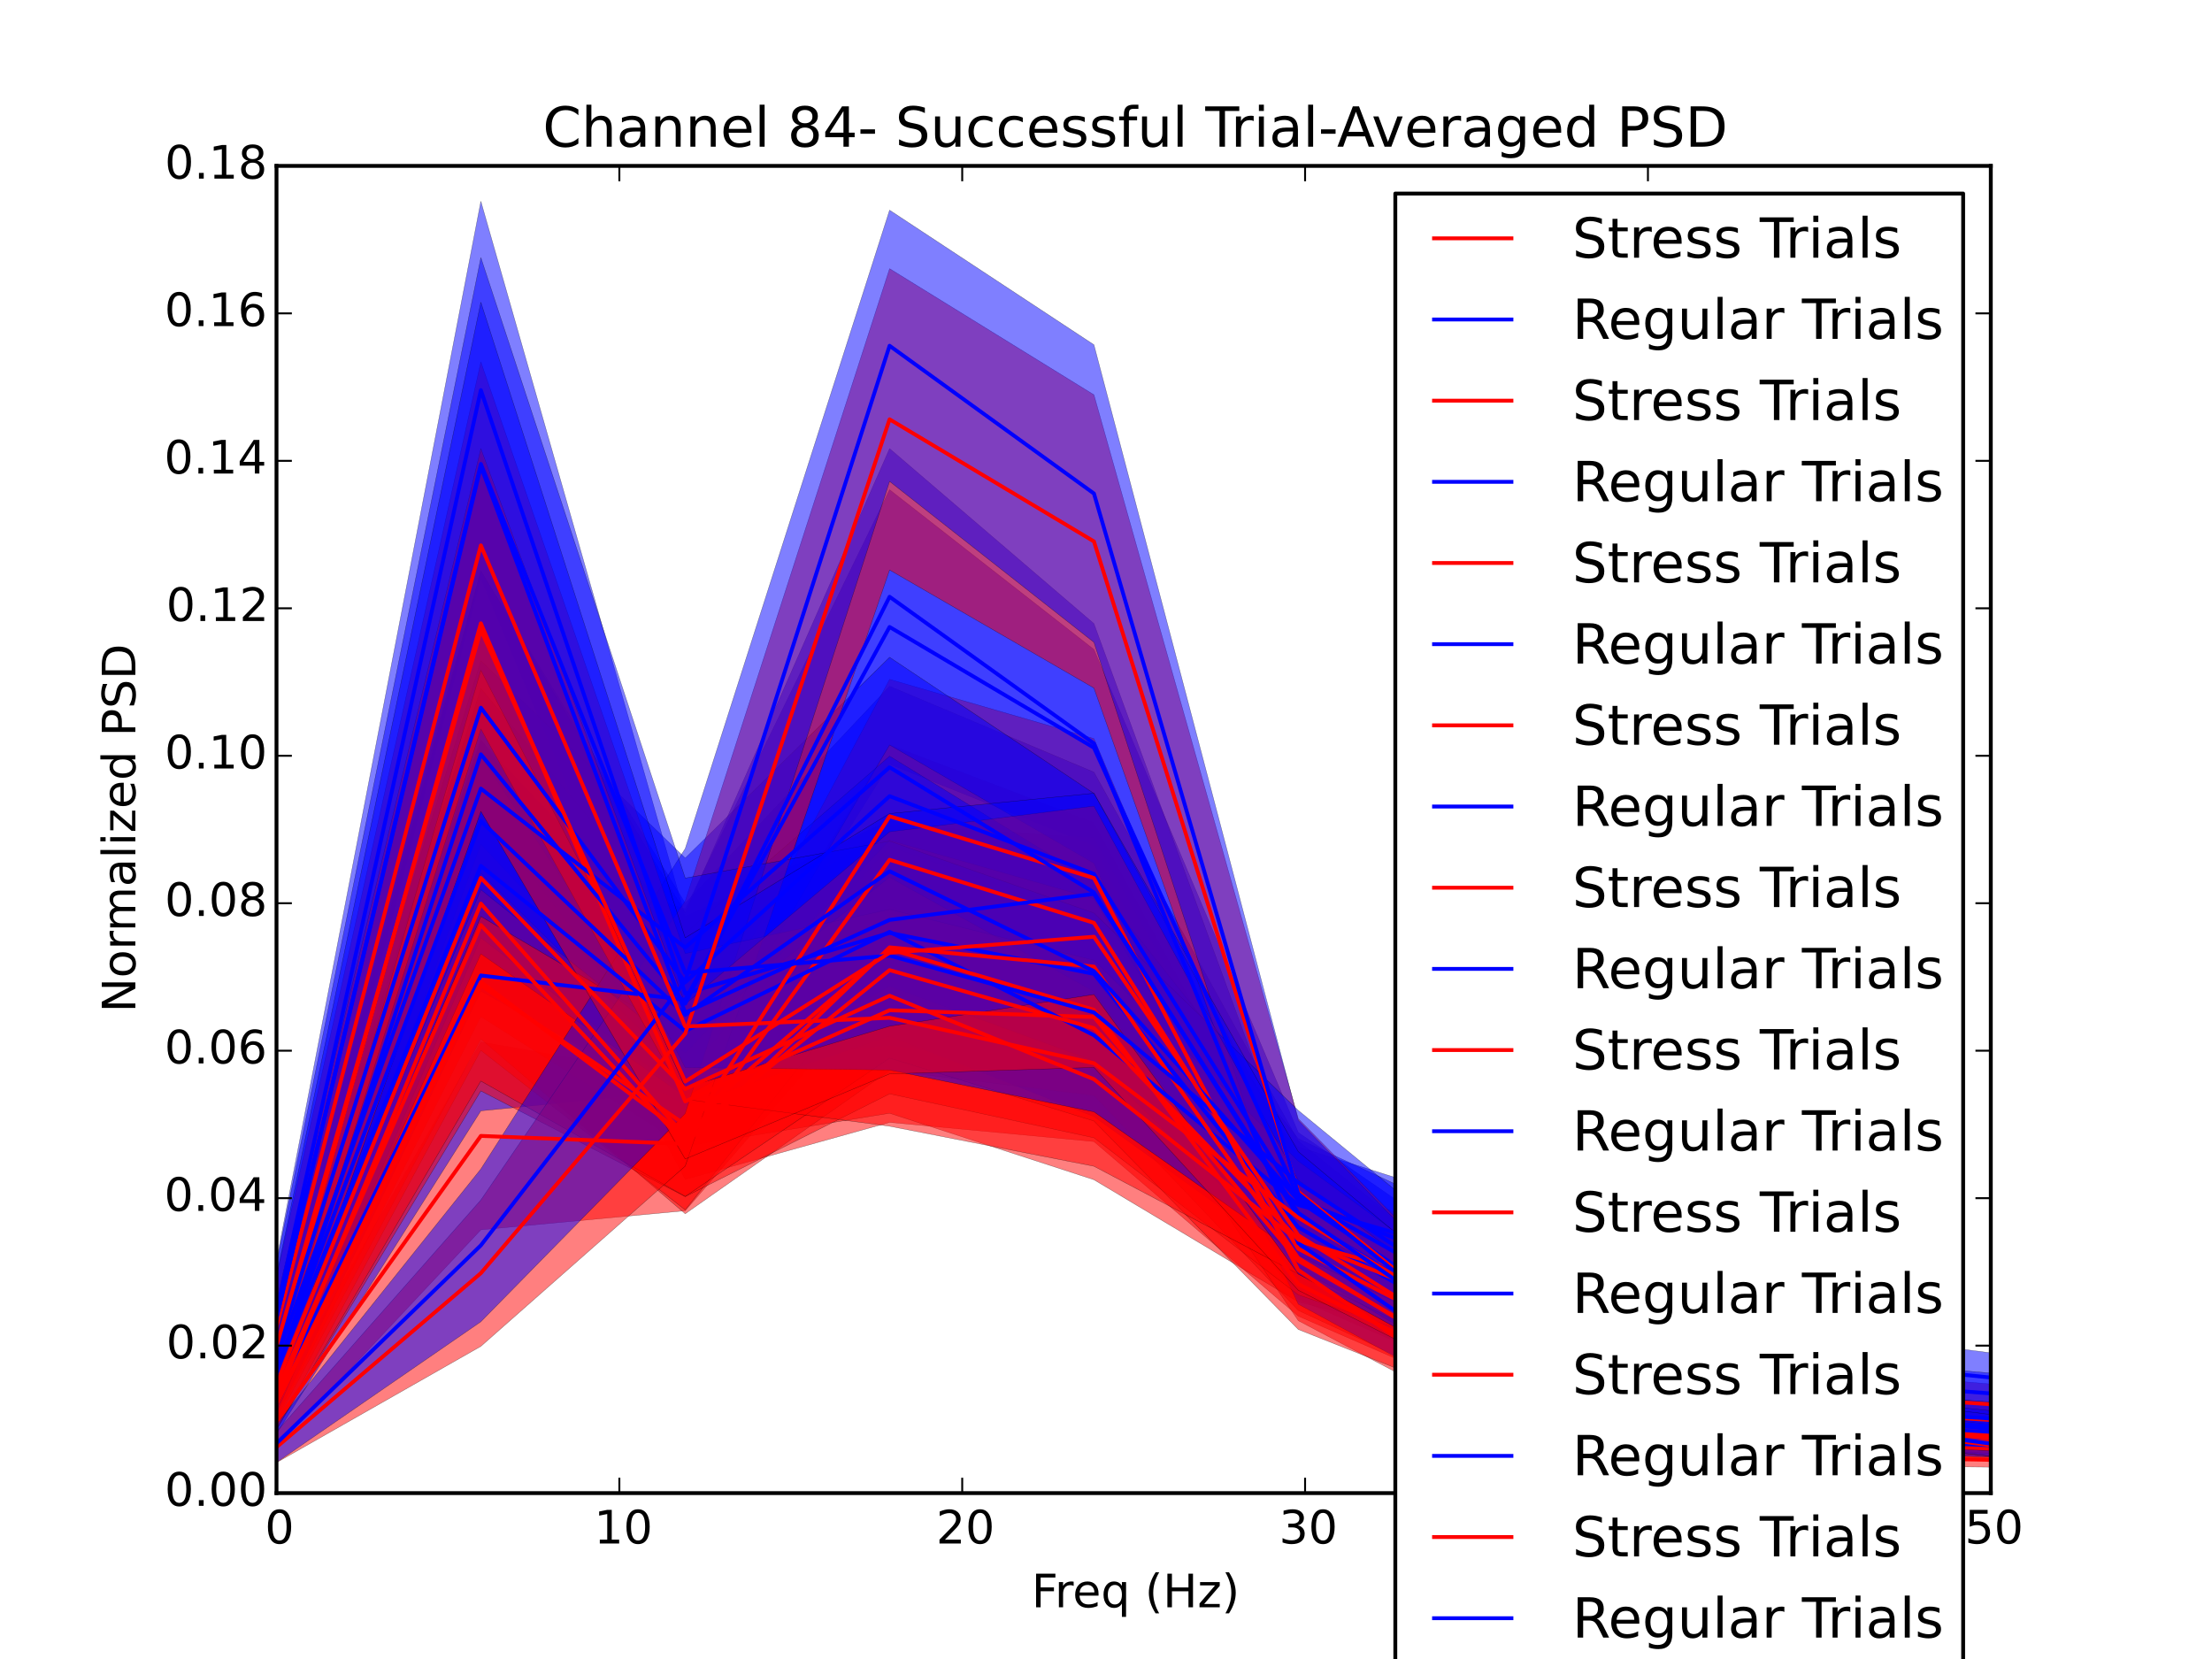 <?xml version="1.0" encoding="utf-8" standalone="no"?>
<!DOCTYPE svg PUBLIC "-//W3C//DTD SVG 1.1//EN"
  "http://www.w3.org/Graphics/SVG/1.1/DTD/svg11.dtd">
<!-- Created with matplotlib (http://matplotlib.org/) -->
<svg height="432pt" version="1.1" viewBox="0 0 576 432" width="576pt" xmlns="http://www.w3.org/2000/svg" xmlns:xlink="http://www.w3.org/1999/xlink">
 <defs>
  <style type="text/css">
*{stroke-linecap:butt;stroke-linejoin:round;}
  </style>
 </defs>
 <g id="figure_1">
  <g id="patch_1">
   <path d="
M0 432
L576 432
L576 0
L0 0
z
" style="fill:#ffffff;"/>
  </g>
  <g id="axes_1">
   <g id="patch_2">
    <path d="
M72 388.8
L518.4 388.8
L518.4 43.2
L72 43.2
z
" style="fill:#ffffff;"/>
   </g>
   <g id="PolyCollection_1">
    <defs>
     <path d="
M72 -68.645
L72 -55.018
L125.215 -111.761
L178.43 -116.726
L231.645 -178.191
L284.86 -165.522
L338.075 -93.645
L391.29 -70.534
L444.505 -63.556
L497.72 -55.214
L550.935 -52.036
L604.15 -54.829
L657.365 -49.504
L710.58 -46.649
L763.795 -46.118
L817.01 -45.5
L870.225 -45.704
L923.44 -152.528
L976.655 -271.179
L1029.87 -72.141
L1083.09 -44.42
L1136.3 -44.231
L1189.52 -44.078
L1242.73 -43.966
L1295.95 -43.938
L1349.16 -43.889
L1402.38 -43.844
L1455.59 -43.778
L1508.81 -43.75
L1562.02 -43.681
L1615.24 -43.993
L1615.24 -44.395
L1615.24 -44.395
L1562.02 -44.059
L1508.81 -44.11
L1455.59 -44.142
L1402.38 -44.228
L1349.16 -44.354
L1295.95 -44.435
L1242.73 -44.589
L1189.52 -44.697
L1136.3 -44.828
L1083.09 -45.166
L1029.87 -80.29
L976.655 -331.979
L923.44 -181.123
L870.225 -47.217
L817.01 -46.926
L763.795 -47.86
L710.58 -48.732
L657.365 -52.616
L604.15 -60.717
L550.935 -57.09
L497.72 -63.535
L444.505 -76.975
L391.29 -87.894
L338.075 -119.98
L284.86 -217.864
L231.645 -238.028
L178.43 -151.526
L125.215 -160.657
L72 -68.645
z
" id="m432abe8b4a" style="stroke:#000000;stroke-opacity:0.5;stroke-width:0.1;"/>
    </defs>
    <g clip-path="url(#p7ff5b81e1d)">
     <use style="fill:#ff0000;fill-opacity:0.5;stroke:#000000;stroke-opacity:0.5;stroke-width:0.1;" x="0.0" xlink:href="#m432abe8b4a" y="432.0"/>
    </g>
   </g>
   <g id="PolyCollection_2">
    <defs>
     <path d="
M72 -78.647
L72 -58.633
L125.215 -142.741
L178.43 -147.965
L231.645 -232.999
L284.86 -211.71
L338.075 -103.452
L391.29 -79.264
L444.505 -69.398
L497.72 -59.317
L550.935 -55.537
L604.15 -60.586
L657.365 -52.186
L710.58 -47.706
L763.795 -46.902
L817.01 -46.241
L870.225 -45.833
L923.44 -45.472
L976.655 -45.187
L1029.87 -45.03
L1083.09 -44.771
L1136.3 -44.57
L1189.52 -44.401
L1242.73 -44.287
L1295.95 -44.222
L1349.16 -44.127
L1402.38 -44.07
L1455.59 -44.026
L1508.81 -43.953
L1562.02 -43.917
L1615.24 -44.271
L1615.24 -44.921
L1615.24 -44.921
L1562.02 -44.388
L1508.81 -44.484
L1455.59 -44.631
L1402.38 -44.763
L1349.16 -44.842
L1295.95 -44.918
L1242.73 -45.075
L1189.52 -45.314
L1136.3 -45.52
L1083.09 -45.815
L1029.87 -46.195
L976.655 -46.646
L923.44 -46.979
L870.225 -47.272
L817.01 -48.154
L763.795 -49.308
L710.58 -50.456
L657.365 -56.431
L604.15 -68.241
L550.935 -61.975
L497.72 -69.327
L444.505 -89.879
L391.29 -100.465
L338.075 -137.091
L284.86 -262.883
L231.645 -304.479
L178.43 -195.324
L125.215 -213.23
L72 -78.647
z
" id="m77c6994f5b" style="stroke:#000000;stroke-opacity:0.5;stroke-width:0.1;"/>
    </defs>
    <g clip-path="url(#p7ff5b81e1d)">
     <use style="fill:#0000ff;fill-opacity:0.5;stroke:#000000;stroke-opacity:0.5;stroke-width:0.1;" x="0.0" xlink:href="#m77c6994f5b" y="432.0"/>
    </g>
   </g>
   <g id="PolyCollection_3">
    <defs>
     <path d="
M72 -89.911
L72 -68.259
L125.215 -225.039
L178.43 -124.88
L231.645 -139.739
L284.86 -134.737
L338.075 -89.281
L391.29 -66.115
L444.505 -56.205
L497.72 -52.462
L550.935 -51.001
L604.15 -51.965
L657.365 -49.11
L710.58 -47.2
L763.795 -46.549
L817.01 -45.881
L870.225 -45.808
L923.44 -118.143
L976.655 -198.801
L1029.87 -63.256
L1083.09 -44.41
L1136.3 -44.179
L1189.52 -44.078
L1242.73 -44.022
L1295.95 -43.943
L1349.16 -43.872
L1402.38 -43.804
L1455.59 -43.769
L1508.81 -43.733
L1562.02 -43.669
L1615.24 -43.766
L1615.24 -44.164
L1615.24 -44.164
L1562.02 -44.088
L1508.81 -44.123
L1455.59 -44.169
L1402.38 -44.273
L1349.16 -44.374
L1295.95 -44.452
L1242.73 -44.602
L1189.52 -44.779
L1136.3 -45.056
L1083.09 -45.438
L1029.87 -70.536
L976.655 -251.82
L923.44 -143.703
L870.225 -47.56
L817.01 -47.722
L763.795 -48.647
L710.58 -50.023
L657.365 -52.658
L604.15 -57.291
L550.935 -56.199
L497.72 -58.719
L444.505 -66.302
L391.29 -79.855
L338.075 -118.1
L284.86 -199.613
L231.645 -198.127
L178.43 -165.531
L125.215 -314.352
L72 -89.911
z
" id="m73e7fc8568" style="stroke:#000000;stroke-opacity:0.5;stroke-width:0.1;"/>
    </defs>
    <g clip-path="url(#p7ff5b81e1d)">
     <use style="fill:#ff0000;fill-opacity:0.5;stroke:#000000;stroke-opacity:0.5;stroke-width:0.1;" x="0.0" xlink:href="#m73e7fc8568" y="432.0"/>
    </g>
   </g>
   <g id="PolyCollection_4">
    <defs>
     <path d="
M72 -103.785
L72 -77.202
L125.215 -281.224
L178.43 -153.126
L231.645 -159.75
L284.86 -151.732
L338.075 -98.636
L391.29 -73.094
L444.505 -62.133
L497.72 -56.606
L550.935 -53.803
L604.15 -55.449
L657.365 -50.886
L710.58 -48.486
L763.795 -47.831
L817.01 -46.788
L870.225 -46.114
L923.44 -45.692
L976.655 -45.292
L1029.87 -44.972
L1083.09 -44.833
L1136.3 -44.677
L1189.52 -44.477
L1242.73 -44.305
L1295.95 -44.186
L1349.16 -44.115
L1402.38 -44.075
L1455.59 -44.006
L1508.81 -43.945
L1562.02 -43.863
L1615.24 -43.989
L1615.24 -44.46
L1615.24 -44.46
L1562.02 -44.299
L1508.81 -44.434
L1455.59 -44.574
L1402.38 -44.665
L1349.16 -44.794
L1295.95 -44.905
L1242.73 -44.962
L1189.52 -45.233
L1136.3 -45.594
L1083.09 -45.921
L1029.87 -46.228
L976.655 -46.568
L923.44 -47.147
L870.225 -48.012
L817.01 -49.102
L763.795 -50.546
L710.58 -51.968
L657.365 -55.381
L604.15 -61.329
L550.935 -59.985
L497.72 -63.979
L444.505 -72.969
L391.29 -90.601
L338.075 -126.227
L284.86 -205.067
L231.645 -218.409
L178.43 -193.424
L125.215 -379.588
L72 -103.785
z
" id="m063ca873c1" style="stroke:#000000;stroke-opacity:0.5;stroke-width:0.1;"/>
    </defs>
    <g clip-path="url(#p7ff5b81e1d)">
     <use style="fill:#0000ff;fill-opacity:0.5;stroke:#000000;stroke-opacity:0.5;stroke-width:0.1;" x="0.0" xlink:href="#m063ca873c1" y="432.0"/>
    </g>
   </g>
   <g id="PolyCollection_5">
    <defs>
     <path d="
M72 -80.777
L72 -62.465
L125.215 -167.269
L178.43 -133.472
L231.645 -142.123
L284.86 -124.8
L338.075 -92.974
L391.29 -79.668
L444.505 -68.616
L497.72 -62.038
L550.935 -59.49
L604.15 -59.542
L657.365 -56.358
L710.58 -55.078
L763.795 -53.596
L817.01 -52.931
L870.225 -52.379
L923.44 -103.435
L976.655 -160.063
L1029.87 -63.09
L1083.09 -49.817
L1136.3 -49.199
L1189.52 -48.514
L1242.73 -48.386
L1295.95 -48.071
L1349.16 -47.633
L1402.38 -47.263
L1455.59 -46.953
L1508.81 -46.728
L1562.02 -46.437
L1615.24 -46.301
L1615.24 -48.822
L1615.24 -48.822
L1562.02 -49.077
L1508.81 -49.471
L1455.59 -49.557
L1402.38 -50.019
L1349.16 -50.625
L1295.95 -51.305
L1242.73 -51.955
L1189.52 -52.647
L1136.3 -52.961
L1083.09 -53.567
L1029.87 -72.205
L976.655 -201.211
L923.44 -125.892
L870.225 -59.217
L817.01 -59.055
L763.795 -61.107
L710.58 -62.339
L657.365 -64.24
L604.15 -69.729
L550.935 -68.765
L497.72 -73.39
L444.505 -85.334
L391.29 -107.133
L338.075 -124.778
L284.86 -177.146
L231.645 -203.292
L178.43 -163.424
L125.215 -239.513
L72 -80.777
z
" id="mf8f5e8308f" style="stroke:#000000;stroke-opacity:0.5;stroke-width:0.1;"/>
    </defs>
    <g clip-path="url(#p7ff5b81e1d)">
     <use style="fill:#ff0000;fill-opacity:0.5;stroke:#000000;stroke-opacity:0.5;stroke-width:0.1;" x="0.0" xlink:href="#mf8f5e8308f" y="432.0"/>
    </g>
   </g>
   <g id="PolyCollection_6">
    <defs>
     <path d="
M72 -86.676
L72 -62.883
L125.215 -173.898
L178.43 -144.063
L231.645 -162.175
L284.86 -141.239
L338.075 -103.081
L391.29 -89.204
L444.505 -77.931
L497.72 -68.419
L550.935 -64.398
L604.15 -64.578
L657.365 -61.366
L710.58 -58.377
L763.795 -57.451
L817.01 -56.146
L870.225 -54.864
L923.44 -53.575
L976.655 -52.533
L1029.87 -51.728
L1083.09 -50.962
L1136.3 -50.606
L1189.52 -49.876
L1242.73 -49.555
L1295.95 -49.075
L1349.16 -48.859
L1402.38 -48.293
L1455.59 -47.992
L1508.81 -47.674
L1562.02 -47.337
L1615.24 -47.07
L1615.24 -49.661
L1615.24 -49.661
L1562.02 -50.386
L1508.81 -50.757
L1455.59 -51.259
L1402.38 -52.126
L1349.16 -52.538
L1295.95 -52.661
L1242.73 -53.505
L1189.52 -54.73
L1136.3 -55.332
L1083.09 -56.331
L1029.87 -58.334
L976.655 -61.02
L923.44 -61.757
L870.225 -62.317
L817.01 -63.876
L763.795 -65.209
L710.58 -66.99
L657.365 -70.406
L604.15 -75.474
L550.935 -75.536
L497.72 -82.375
L444.505 -98.772
L391.29 -116.518
L338.075 -133.371
L284.86 -183.612
L231.645 -216.519
L178.43 -182.997
L125.215 -239.168
L72 -86.676
z
" id="mc1ae140b8f" style="stroke:#000000;stroke-opacity:0.5;stroke-width:0.1;"/>
    </defs>
    <g clip-path="url(#p7ff5b81e1d)">
     <use style="fill:#0000ff;fill-opacity:0.5;stroke:#000000;stroke-opacity:0.5;stroke-width:0.1;" x="0.0" xlink:href="#mc1ae140b8f" y="432.0"/>
    </g>
   </g>
   <g id="PolyCollection_7">
    <defs>
     <path d="
M72 -77.297
L72 -61.921
L125.215 -161.445
L178.43 -115.937
L231.645 -153.258
L284.86 -146.699
L338.075 -90.766
L391.29 -66.179
L444.505 -56.371
L497.72 -52.413
L550.935 -51.762
L604.15 -53.804
L657.365 -49.743
L710.58 -47.716
L763.795 -47.164
L817.01 -46.665
L870.225 -46.607
L923.44 -145.597
L976.655 -257.17
L1029.87 -70.654
L1083.09 -44.982
L1136.3 -44.713
L1189.52 -44.577
L1242.73 -44.412
L1295.95 -44.349
L1349.16 -44.246
L1402.38 -44.181
L1455.59 -44.094
L1508.81 -44.031
L1562.02 -43.961
L1615.24 -44.09
L1615.24 -44.572
L1615.24 -44.572
L1562.02 -44.434
L1508.81 -44.556
L1455.59 -44.694
L1402.38 -44.791
L1349.16 -44.902
L1295.95 -45.02
L1242.73 -45.192
L1189.52 -45.354
L1136.3 -45.586
L1083.09 -46.066
L1029.87 -79.994
L976.655 -323.674
L923.44 -178.632
L870.225 -48.646
L817.01 -48.426
L763.795 -49.88
L710.58 -50.628
L657.365 -53.624
L604.15 -59.979
L550.935 -57.207
L497.72 -58.855
L444.505 -64.768
L391.29 -77.21
L338.075 -118.028
L284.86 -213.888
L231.645 -217.363
L178.43 -152.33
L125.215 -220.772
L72 -77.297
z
" id="mc75664afcd" style="stroke:#000000;stroke-opacity:0.5;stroke-width:0.1;"/>
    </defs>
    <g clip-path="url(#p7ff5b81e1d)">
     <use style="fill:#ff0000;fill-opacity:0.5;stroke:#000000;stroke-opacity:0.5;stroke-width:0.1;" x="0.0" xlink:href="#mc75664afcd" y="432.0"/>
    </g>
   </g>
   <g id="PolyCollection_8">
    <defs>
     <path d="
M72 -91.275
L72 -68.2
L125.215 -212.187
L178.43 -155.596
L231.645 -196.058
L284.86 -177.925
L338.075 -103.696
L391.29 -75.195
L444.505 -63.827
L497.72 -57.244
L550.935 -55.991
L604.15 -58.303
L657.365 -52.875
L710.58 -50.112
L763.795 -48.928
L817.01 -47.986
L870.225 -47.278
L923.44 -46.851
L976.655 -46.342
L1029.87 -45.889
L1083.09 -45.496
L1136.3 -45.25
L1189.52 -45.09
L1242.73 -44.973
L1295.95 -44.797
L1349.16 -44.625
L1402.38 -44.494
L1455.59 -44.486
L1508.81 -44.404
L1562.02 -44.292
L1615.24 -44.481
L1615.24 -45.211
L1615.24 -45.211
L1562.02 -45.035
L1508.81 -45.168
L1455.59 -45.404
L1402.38 -45.562
L1349.16 -45.636
L1295.95 -45.843
L1242.73 -46.013
L1189.52 -46.311
L1136.3 -46.766
L1083.09 -47.209
L1029.87 -47.596
L976.655 -48.133
L923.44 -48.86
L870.225 -49.595
L817.01 -50.53
L763.795 -52.354
L710.58 -54.417
L657.365 -58.08
L604.15 -67.078
L550.935 -62.863
L497.72 -65.316
L444.505 -74.707
L391.29 -92.255
L338.075 -134.878
L284.86 -230.943
L231.645 -253.306
L178.43 -196.808
L125.215 -283.247
L72 -91.275
z
" id="mc5af6905ca" style="stroke:#000000;stroke-opacity:0.5;stroke-width:0.1;"/>
    </defs>
    <g clip-path="url(#p7ff5b81e1d)">
     <use style="fill:#0000ff;fill-opacity:0.5;stroke:#000000;stroke-opacity:0.5;stroke-width:0.1;" x="0.0" xlink:href="#mc5af6905ca" y="432.0"/>
    </g>
   </g>
   <g id="PolyCollection_9">
    <defs>
     <path d="
M72 -75.593
L72 -59.651
L125.215 -158.487
L178.43 -116.937
L231.645 -183.792
L284.86 -167.057
L338.075 -88.102
L391.29 -60.044
L444.505 -53.658
L497.72 -50.195
L550.935 -49.608
L604.15 -51.188
L657.365 -48.074
L710.58 -46.236
L763.795 -45.681
L817.01 -45.327
L870.225 -45.5
L923.44 -133.148
L976.655 -231.169
L1029.87 -67.3
L1083.09 -44.34
L1136.3 -44.134
L1189.52 -44.06
L1242.73 -43.977
L1295.95 -43.858
L1349.16 -43.821
L1402.38 -43.809
L1455.59 -43.776
L1508.81 -43.72
L1562.02 -43.67
L1615.24 -43.806
L1615.24 -44.199
L1615.24 -44.199
L1562.02 -43.996
L1508.81 -44.064
L1455.59 -44.147
L1402.38 -44.266
L1349.16 -44.363
L1295.95 -44.396
L1242.73 -44.51
L1189.52 -44.643
L1136.3 -44.77
L1083.09 -45.093
L1029.87 -75.067
L976.655 -290.268
L923.44 -161.707
L870.225 -46.955
L817.01 -46.77
L763.795 -47.574
L710.58 -48.413
L657.365 -51.105
L604.15 -56.111
L550.935 -52.761
L497.72 -54.357
L444.505 -58.722
L391.29 -69.202
L338.075 -114.507
L284.86 -239.664
L231.645 -255.107
L178.43 -155.128
L125.215 -234.921
L72 -75.593
z
" id="m84ab4add22" style="stroke:#000000;stroke-opacity:0.5;stroke-width:0.1;"/>
    </defs>
    <g clip-path="url(#p7ff5b81e1d)">
     <use style="fill:#ff0000;fill-opacity:0.5;stroke:#000000;stroke-opacity:0.5;stroke-width:0.1;" x="0.0" xlink:href="#m84ab4add22" y="432.0"/>
    </g>
   </g>
   <g id="PolyCollection_10">
    <defs>
     <path d="
M72 -84.449
L72 -63.962
L125.215 -187.78
L178.43 -146.976
L231.645 -238.019
L284.86 -207.21
L338.075 -92.401
L391.29 -63.495
L444.505 -57.014
L497.72 -53.171
L550.935 -51.76
L604.15 -54.332
L657.365 -49.589
L710.58 -47.173
L763.795 -46.526
L817.01 -45.996
L870.225 -45.506
L923.44 -45.227
L976.655 -44.962
L1029.87 -44.684
L1083.09 -44.462
L1136.3 -44.384
L1189.52 -44.249
L1242.73 -44.179
L1295.95 -44.112
L1349.16 -44.044
L1402.38 -43.963
L1455.59 -43.888
L1508.81 -43.84
L1562.02 -43.798
L1615.24 -44.003
L1615.24 -44.647
L1615.24 -44.647
L1562.02 -44.351
L1508.81 -44.417
L1455.59 -44.527
L1402.38 -44.656
L1349.16 -44.731
L1295.95 -44.822
L1242.73 -44.98
L1189.52 -45.178
L1136.3 -45.346
L1083.09 -45.664
L1029.87 -46.023
L976.655 -46.432
L923.44 -46.829
L870.225 -47.314
L817.01 -47.985
L763.795 -48.986
L710.58 -50.223
L657.365 -54.24
L604.15 -61.426
L550.935 -57.054
L497.72 -59.759
L444.505 -66.646
L391.29 -78.543
L338.075 -124.243
L284.86 -269.613
L231.645 -315.186
L178.43 -194.306
L125.215 -283.362
L72 -84.449
z
" id="me809247762" style="stroke:#000000;stroke-opacity:0.5;stroke-width:0.1;"/>
    </defs>
    <g clip-path="url(#p7ff5b81e1d)">
     <use style="fill:#0000ff;fill-opacity:0.5;stroke:#000000;stroke-opacity:0.5;stroke-width:0.1;" x="0.0" xlink:href="#me809247762" y="432.0"/>
    </g>
   </g>
   <g id="PolyCollection_11">
    <defs>
     <path d="
M72 -73.844
L72 -59.754
L125.215 -147.931
L178.43 -120.416
L231.645 -147.166
L284.86 -135.723
L338.075 -94.822
L391.29 -76.571
L444.505 -65.086
L497.72 -59.095
L550.935 -56.787
L604.15 -57.703
L657.365 -53.831
L710.58 -51.44
L763.795 -50.494
L817.01 -49.586
L870.225 -48.969
L923.44 -130.863
L976.655 -221.557
L1029.87 -67.965
L1083.09 -46.459
L1136.3 -45.907
L1189.52 -45.669
L1242.73 -45.491
L1295.95 -45.229
L1349.16 -45.079
L1402.38 -44.943
L1455.59 -44.816
L1508.81 -44.707
L1562.02 -44.577
L1615.24 -44.678
L1615.24 -45.595
L1615.24 -45.595
L1562.02 -45.487
L1508.81 -45.633
L1455.59 -45.8
L1402.38 -45.953
L1349.16 -46.275
L1295.95 -46.669
L1242.73 -46.867
L1189.52 -47.147
L1136.3 -47.571
L1083.09 -48.308
L1029.87 -77.733
L976.655 -283.389
L923.44 -160.986
L870.225 -52.554
L817.01 -53.611
L763.795 -55.304
L710.58 -57.159
L657.365 -60.416
L604.15 -66.719
L550.935 -63.607
L497.72 -67.946
L444.505 -77.621
L391.29 -98.491
L338.075 -123.6
L284.86 -192.794
L231.645 -211.599
L178.43 -152.381
L125.215 -204.656
L72 -73.844
z
" id="mb9baedffc6" style="stroke:#000000;stroke-opacity:0.5;stroke-width:0.1;"/>
    </defs>
    <g clip-path="url(#p7ff5b81e1d)">
     <use style="fill:#ff0000;fill-opacity:0.5;stroke:#000000;stroke-opacity:0.5;stroke-width:0.1;" x="0.0" xlink:href="#mb9baedffc6" y="432.0"/>
    </g>
   </g>
   <g id="PolyCollection_12">
    <defs>
     <path d="
M72 -86.241
L72 -65.012
L125.215 -183.62
L178.43 -146.467
L231.645 -175.181
L284.86 -155.773
L338.075 -103.524
L391.29 -86.506
L444.505 -73.636
L497.72 -65.212
L550.935 -61.711
L604.15 -63.828
L657.365 -58.28
L710.58 -54.486
L763.795 -53.751
L817.01 -52.326
L870.225 -50.932
L923.44 -49.966
L976.655 -48.859
L1029.87 -48.112
L1083.09 -47.632
L1136.3 -47.262
L1189.52 -46.625
L1242.73 -46.306
L1295.95 -46.138
L1349.16 -45.872
L1402.38 -45.579
L1455.59 -45.402
L1508.81 -45.239
L1562.02 -45.106
L1615.24 -45.3
L1615.24 -46.405
L1615.24 -46.405
L1562.02 -46.369
L1508.81 -46.758
L1455.59 -47.039
L1402.38 -47.298
L1349.16 -47.583
L1295.95 -48.094
L1242.73 -48.675
L1189.52 -48.914
L1136.3 -49.373
L1083.09 -50.094
L1029.87 -50.775
L976.655 -52.447
L923.44 -53.903
L870.225 -55.823
L817.01 -57.932
L763.795 -59.439
L710.58 -60.67
L657.365 -66.178
L604.15 -75.218
L550.935 -71.808
L497.72 -76.153
L444.505 -92.446
L391.29 -110.586
L338.075 -135.489
L284.86 -202.461
L231.645 -235.092
L178.43 -188.986
L125.215 -252.714
L72 -86.241
z
" id="mde63c333e4" style="stroke:#000000;stroke-opacity:0.5;stroke-width:0.1;"/>
    </defs>
    <g clip-path="url(#p7ff5b81e1d)">
     <use style="fill:#0000ff;fill-opacity:0.5;stroke:#000000;stroke-opacity:0.5;stroke-width:0.1;" x="0.0" xlink:href="#mde63c333e4" y="432.0"/>
    </g>
   </g>
   <g id="PolyCollection_13">
    <defs>
     <path d="
M72 -72.967
L72 -59.79
L125.215 -150.497
L178.43 -120.454
L231.645 -156.47
L284.86 -140.096
L338.075 -85.809
L391.29 -64.713
L444.505 -58.108
L497.72 -54.199
L550.935 -52.549
L604.15 -53.689
L657.365 -51.133
L710.58 -49.031
L763.795 -48.189
L817.01 -47.435
L870.225 -47.34
L923.44 -158.544
L976.655 -282.924
L1029.87 -74.416
L1083.09 -45.679
L1136.3 -45.405
L1189.52 -45.283
L1242.73 -45.074
L1295.95 -44.989
L1349.16 -44.821
L1402.38 -44.681
L1455.59 -44.601
L1508.81 -44.447
L1562.02 -44.358
L1615.24 -44.454
L1615.24 -45.248
L1615.24 -45.248
L1562.02 -45.132
L1508.81 -45.307
L1455.59 -45.423
L1402.38 -45.615
L1349.16 -45.785
L1295.95 -46.008
L1242.73 -46.3
L1189.52 -46.457
L1136.3 -46.701
L1083.09 -47.193
L1029.87 -83.533
L976.655 -344.146
L923.44 -189.046
L870.225 -50.062
L817.01 -49.853
L763.795 -51.056
L710.58 -52.124
L657.365 -55.15
L604.15 -60.27
L550.935 -57.895
L497.72 -60.464
L444.505 -65.677
L391.29 -77.073
L338.075 -109.425
L284.86 -198.002
L231.645 -213.19
L178.43 -157.832
L125.215 -200.336
L72 -72.967
z
" id="md201c1131d" style="stroke:#000000;stroke-opacity:0.5;stroke-width:0.1;"/>
    </defs>
    <g clip-path="url(#p7ff5b81e1d)">
     <use style="fill:#ff0000;fill-opacity:0.5;stroke:#000000;stroke-opacity:0.5;stroke-width:0.1;" x="0.0" xlink:href="#md201c1131d" y="432.0"/>
    </g>
   </g>
   <g id="PolyCollection_14">
    <defs>
     <path d="
M72 -88.286
L72 -68.035
L125.215 -193.356
L178.43 -161.951
L231.645 -203.57
L284.86 -173.829
L338.075 -101.29
L391.29 -75.06
L444.505 -65.148
L497.72 -59.458
L550.935 -56.455
L604.15 -59.019
L657.365 -54.081
L710.58 -51.385
L763.795 -50.238
L817.01 -48.931
L870.225 -48.267
L923.44 -47.761
L976.655 -47.199
L1029.87 -46.782
L1083.09 -46.471
L1136.3 -46.104
L1189.52 -45.933
L1242.73 -45.855
L1295.95 -45.513
L1349.16 -45.263
L1402.38 -45.179
L1455.59 -45.143
L1508.81 -44.96
L1562.02 -44.817
L1615.24 -44.922
L1615.24 -45.967
L1615.24 -45.967
L1562.02 -45.714
L1508.81 -45.988
L1455.59 -46.324
L1402.38 -46.546
L1349.16 -46.793
L1295.95 -47.058
L1242.73 -47.381
L1189.52 -47.794
L1136.3 -48.066
L1083.09 -48.535
L1029.87 -49.157
L976.655 -49.631
L923.44 -50.64
L870.225 -51.536
L817.01 -52.285
L763.795 -54.053
L710.58 -55.653
L657.365 -60.09
L604.15 -68.382
L550.935 -64.734
L497.72 -68.35
L444.505 -76.643
L391.29 -91.17
L338.075 -129.207
L284.86 -225.383
L231.645 -260.847
L178.43 -208.554
L125.215 -259.938
L72 -88.286
z
" id="m1035bba848" style="stroke:#000000;stroke-opacity:0.5;stroke-width:0.1;"/>
    </defs>
    <g clip-path="url(#p7ff5b81e1d)">
     <use style="fill:#0000ff;fill-opacity:0.5;stroke:#000000;stroke-opacity:0.5;stroke-width:0.1;" x="0.0" xlink:href="#m1035bba848" y="432.0"/>
    </g>
   </g>
   <g id="PolyCollection_15">
    <defs>
     <path d="
M72 -59.174
L72 -51.139
L125.215 -81.417
L178.43 -128.341
L231.645 -283.578
L284.86 -252.835
L338.075 -102.614
L391.29 -71.208
L444.505 -64.006
L497.72 -54.855
L550.935 -49.573
L604.15 -48.731
L657.365 -46.805
L710.58 -45.654
L763.795 -45.206
L817.01 -44.769
L870.225 -44.66
L923.44 -64.865
L976.655 -87.657
L1029.87 -49.329
L1083.09 -44.025
L1136.3 -43.881
L1189.52 -43.837
L1242.73 -43.798
L1295.95 -43.763
L1349.16 -43.707
L1402.38 -43.648
L1455.59 -43.657
L1508.81 -43.62
L1562.02 -43.567
L1615.24 -43.581
L1615.24 -43.94
L1615.24 -43.94
L1562.02 -43.892
L1508.81 -43.934
L1455.59 -43.998
L1402.38 -44.12
L1349.16 -44.18
L1295.95 -44.278
L1242.73 -44.348
L1189.52 -44.44
L1136.3 -44.56
L1083.09 -44.739
L1029.87 -53.5
L976.655 -115.175
L923.44 -78.229
L870.225 -45.703
L817.01 -46.033
L763.795 -46.48
L710.58 -47.242
L657.365 -49.058
L604.15 -51.928
L550.935 -53.554
L497.72 -61.688
L444.505 -75.763
L391.29 -86.641
L338.075 -140.69
L284.86 -329.195
L231.645 -362.042
L178.43 -197.38
L125.215 -119.527
L72 -59.174
z
" id="m0bec6024fb" style="stroke:#000000;stroke-opacity:0.5;stroke-width:0.1;"/>
    </defs>
    <g clip-path="url(#p7ff5b81e1d)">
     <use style="fill:#ff0000;fill-opacity:0.5;stroke:#000000;stroke-opacity:0.5;stroke-width:0.1;" x="0.0" xlink:href="#m0bec6024fb" y="432.0"/>
    </g>
   </g>
   <g id="PolyCollection_16">
    <defs>
     <path d="
M72 -61.108
L72 -51.182
L125.215 -87.824
L178.43 -142.025
L231.645 -306.652
L284.86 -264.746
L338.075 -102.08
L391.29 -70.623
L444.505 -65.081
L497.72 -54.845
L550.935 -49.711
L604.15 -49.045
L657.365 -46.942
L710.58 -45.721
L763.795 -45.152
L817.01 -44.846
L870.225 -44.641
L923.44 -44.424
L976.655 -44.271
L1029.87 -44.17
L1083.09 -44.01
L1136.3 -43.944
L1189.52 -43.868
L1242.73 -43.823
L1295.95 -43.754
L1349.16 -43.717
L1402.38 -43.666
L1455.59 -43.644
L1508.81 -43.609
L1562.02 -43.554
L1615.24 -43.603
L1615.24 -43.922
L1615.24 -43.922
L1562.02 -43.89
L1508.81 -43.91
L1455.59 -44.005
L1402.38 -44.097
L1349.16 -44.173
L1295.95 -44.263
L1242.73 -44.352
L1189.52 -44.463
L1136.3 -44.564
L1083.09 -44.749
L1029.87 -44.903
L976.655 -45.139
L923.44 -45.372
L870.225 -45.605
L817.01 -46.081
L763.795 -46.57
L710.58 -47.248
L657.365 -49.355
L604.15 -52.612
L550.935 -53.805
L497.72 -62.808
L444.505 -77.278
L391.29 -85.539
L338.075 -140.244
L284.86 -342.225
L231.645 -377.279
L178.43 -211.023
L125.215 -127.603
L72 -61.108
z
" id="m50eb26ec66" style="stroke:#000000;stroke-opacity:0.5;stroke-width:0.1;"/>
    </defs>
    <g clip-path="url(#p7ff5b81e1d)">
     <use style="fill:#0000ff;fill-opacity:0.5;stroke:#000000;stroke-opacity:0.5;stroke-width:0.1;" x="0.0" xlink:href="#m50eb26ec66" y="432.0"/>
    </g>
   </g>
   <g id="PolyCollection_17">
    <defs>
     <path d="
M72 -99.457
L72 -73.491
L125.215 -242.201
L178.43 -145.748
L231.645 -138.734
L284.86 -128.31
L338.075 -100.229
L391.29 -74.94
L444.505 -61.252
L497.72 -55.999
L550.935 -53.757
L604.15 -52.87
L657.365 -50
L710.58 -48.379
L763.795 -47.697
L817.01 -46.949
L870.225 -46.637
L923.44 -88.473
L976.655 -135.912
L1029.87 -56.175
L1083.09 -45.309
L1136.3 -45.083
L1189.52 -44.864
L1242.73 -44.701
L1295.95 -44.508
L1349.16 -44.451
L1402.38 -44.402
L1455.59 -44.275
L1508.81 -44.154
L1562.02 -44.115
L1615.24 -44.157
L1615.24 -44.888
L1615.24 -44.888
L1562.02 -44.807
L1508.81 -44.876
L1455.59 -44.986
L1402.38 -45.147
L1349.16 -45.364
L1295.95 -45.461
L1242.73 -45.663
L1189.52 -45.963
L1136.3 -46.246
L1083.09 -46.56
L1029.87 -61.051
L976.655 -162.096
L923.44 -102.218
L870.225 -48.952
L817.01 -49.332
L763.795 -50.172
L710.58 -51.656
L657.365 -54.604
L604.15 -58.815
L550.935 -58.547
L497.72 -62.824
L444.505 -71.673
L391.29 -90.816
L338.075 -129.641
L284.86 -181.962
L231.645 -195.204
L178.43 -183.689
L125.215 -337.769
L72 -99.457
z
" id="m9f16fb0563" style="stroke:#000000;stroke-opacity:0.5;stroke-width:0.1;"/>
    </defs>
    <g clip-path="url(#p7ff5b81e1d)">
     <use style="fill:#ff0000;fill-opacity:0.5;stroke:#000000;stroke-opacity:0.5;stroke-width:0.1;" x="0.0" xlink:href="#m9f16fb0563" y="432.0"/>
    </g>
   </g>
   <g id="PolyCollection_18">
    <defs>
     <path d="
M72 -102.946
L72 -74.512
L125.215 -257.449
L178.43 -154.004
L231.645 -153.371
L284.86 -142.484
L338.075 -105.205
L391.29 -79.397
L444.505 -65.321
L497.72 -57.788
L550.935 -54.612
L604.15 -54.389
L657.365 -51.245
L710.58 -49.059
L763.795 -48.316
L817.01 -47.386
L870.225 -46.977
L923.44 -46.357
L976.655 -46.117
L1029.87 -46.007
L1083.09 -45.702
L1136.3 -45.344
L1189.52 -45.081
L1242.73 -45.019
L1295.95 -44.816
L1349.16 -44.591
L1402.38 -44.568
L1455.59 -44.483
L1508.81 -44.391
L1562.02 -44.278
L1615.24 -44.35
L1615.24 -45.068
L1615.24 -45.068
L1562.02 -44.982
L1508.81 -45.159
L1455.59 -45.398
L1402.38 -45.58
L1349.16 -45.831
L1295.95 -46.014
L1242.73 -46.285
L1189.52 -46.518
L1136.3 -46.832
L1083.09 -47.232
L1029.87 -47.551
L976.655 -48.209
L923.44 -48.639
L870.225 -49.027
L817.01 -50.452
L763.795 -51.761
L710.58 -52.893
L657.365 -56.019
L604.15 -61.695
L550.935 -61.273
L497.72 -66.798
L444.505 -77.986
L391.29 -99.145
L338.075 -142.848
L284.86 -194.244
L231.645 -212.972
L178.43 -203.348
L125.215 -364.919
L72 -102.946
z
" id="m8e670617c4" style="stroke:#000000;stroke-opacity:0.5;stroke-width:0.1;"/>
    </defs>
    <g clip-path="url(#p7ff5b81e1d)">
     <use style="fill:#0000ff;fill-opacity:0.5;stroke:#000000;stroke-opacity:0.5;stroke-width:0.1;" x="0.0" xlink:href="#m8e670617c4" y="432.0"/>
    </g>
   </g>
   <g id="PolyCollection_19">
    <defs>
     <path d="
M72 -93.378
L72 -69.387
L125.215 -220.717
L178.43 -130.2
L231.645 -152.363
L284.86 -154.044
L338.075 -96.012
L391.29 -69.129
L444.505 -61.089
L497.72 -55.515
L550.935 -52.085
L604.15 -51.985
L657.365 -49.122
L710.58 -47.442
L763.795 -46.658
L817.01 -46.169
L870.225 -46.048
L923.44 -92.387
L976.655 -144.131
L1029.87 -57.145
L1083.09 -44.885
L1136.3 -44.693
L1189.52 -44.479
L1242.73 -44.355
L1295.95 -44.264
L1349.16 -44.189
L1402.38 -44.101
L1455.59 -44.07
L1508.81 -44.011
L1562.02 -43.948
L1615.24 -43.958
L1615.24 -44.573
L1615.24 -44.573
L1562.02 -44.391
L1508.81 -44.494
L1455.59 -44.659
L1402.38 -44.795
L1349.16 -44.937
L1295.95 -45.047
L1242.73 -45.148
L1189.52 -45.355
L1136.3 -45.579
L1083.09 -45.857
L1029.87 -61.707
L976.655 -174.089
L923.44 -107.517
L870.225 -47.849
L817.01 -48.166
L763.795 -48.833
L710.58 -50.061
L657.365 -52.528
L604.15 -56.972
L550.935 -56.901
L497.72 -63.582
L444.505 -74.125
L391.29 -84.751
L338.075 -124.649
L284.86 -222.096
L231.645 -215.406
L178.43 -170.532
L125.215 -315.192
L72 -93.378
z
" id="maaa63c8897" style="stroke:#000000;stroke-opacity:0.5;stroke-width:0.1;"/>
    </defs>
    <g clip-path="url(#p7ff5b81e1d)">
     <use style="fill:#ff0000;fill-opacity:0.5;stroke:#000000;stroke-opacity:0.5;stroke-width:0.1;" x="0.0" xlink:href="#maaa63c8897" y="432.0"/>
    </g>
   </g>
   <g id="PolyCollection_20">
    <defs>
     <path d="
M72 -99.805
L72 -77.886
L125.215 -267.839
L178.43 -148.804
L231.645 -164.772
L284.86 -173.04
L338.075 -100.246
L391.29 -70.992
L444.505 -63.789
L497.72 -57.67
L550.935 -53.696
L604.15 -53.735
L657.365 -50.239
L710.58 -48.279
L763.795 -47.398
L817.01 -46.769
L870.225 -46.275
L923.44 -45.908
L976.655 -45.635
L1029.87 -45.373
L1083.09 -45.083
L1136.3 -44.925
L1189.52 -44.777
L1242.73 -44.673
L1295.95 -44.56
L1349.16 -44.497
L1402.38 -44.344
L1455.59 -44.239
L1508.81 -44.176
L1562.02 -44.082
L1615.24 -44.19
L1615.24 -44.728
L1615.24 -44.728
L1562.02 -44.627
L1508.81 -44.711
L1455.59 -44.784
L1402.38 -45.018
L1349.16 -45.221
L1295.95 -45.331
L1242.73 -45.5
L1189.52 -45.778
L1136.3 -46.145
L1083.09 -46.427
L1029.87 -46.702
L976.655 -47.153
L923.44 -47.538
L870.225 -48.094
L817.01 -48.871
L763.795 -49.848
L710.58 -51.199
L657.365 -54.297
L604.15 -59.446
L550.935 -59.486
L497.72 -66.278
L444.505 -76.888
L391.29 -87.741
L338.075 -132.097
L284.86 -225.44
L231.645 -220.146
L178.43 -187.804
L125.215 -353.291
L72 -99.805
z
" id="mdee20403af" style="stroke:#000000;stroke-opacity:0.5;stroke-width:0.1;"/>
    </defs>
    <g clip-path="url(#p7ff5b81e1d)">
     <use style="fill:#0000ff;fill-opacity:0.5;stroke:#000000;stroke-opacity:0.5;stroke-width:0.1;" x="0.0" xlink:href="#mdee20403af" y="432.0"/>
    </g>
   </g>
   <g id="line2d_1">
    <path clip-path="url(#p7ff5b81e1d)" d="
M72 370.168
L125.215 295.791
L178.43 297.874
L231.645 223.89
L284.86 240.307
L338.075 325.188
L391.29 352.786
L444.505 361.735
L497.72 372.626
L550.935 377.437
L577 375.865" style="fill:none;stroke:#ff0000;stroke-linecap:square;"/>
   </g>
   <g id="line2d_2">
    <path clip-path="url(#p7ff5b81e1d)" d="
M72 363.36
L125.215 254.015
L178.43 260.356
L231.645 163.261
L284.86 194.703
L338.075 311.728
L391.29 342.135
L444.505 352.362
L497.72 367.678
L550.935 373.244
L577 370.473" style="fill:none;stroke:#0000ff;stroke-linecap:square;"/>
   </g>
   <g id="line2d_3">
    <path clip-path="url(#p7ff5b81e1d)" d="
M72 352.915
L125.215 162.305
L178.43 286.794
L231.645 263.067
L284.86 264.825
L338.075 328.309
L391.29 359.015
L444.505 370.746
L497.72 376.409
L550.935 378.4
L577 377.896" style="fill:none;stroke:#ff0000;stroke-linecap:square;"/>
   </g>
   <g id="line2d_4">
    <path clip-path="url(#p7ff5b81e1d)" d="
M72 341.506
L125.215 101.594
L178.43 258.725
L231.645 242.921
L284.86 253.6
L338.075 319.569
L391.29 350.153
L444.505 364.449
L497.72 371.707
L550.935 375.106
L577 374.374" style="fill:none;stroke:#0000ff;stroke-linecap:square;"/>
   </g>
   <g id="line2d_5">
    <path clip-path="url(#p7ff5b81e1d)" d="
M72 360.379
L125.215 228.609
L178.43 283.552
L231.645 259.293
L284.86 281.027
L338.075 323.124
L391.29 338.599
L444.505 355.025
L497.72 364.286
L550.935 367.873
L577 367.624" style="fill:none;stroke:#ff0000;stroke-linecap:square;"/>
   </g>
   <g id="line2d_6">
    <path clip-path="url(#p7ff5b81e1d)" d="
M72 357.22
L125.215 225.467
L178.43 268.47
L231.645 242.653
L284.86 269.574
L338.075 313.774
L391.29 329.139
L444.505 343.648
L497.72 356.603
L550.935 362.033
L577 362.004" style="fill:none;stroke:#0000ff;stroke-linecap:square;"/>
   </g>
   <g id="line2d_7">
    <path clip-path="url(#p7ff5b81e1d)" d="
M72 362.391
L125.215 240.892
L178.43 297.867
L231.645 246.69
L284.86 251.706
L338.075 327.603
L391.29 360.306
L444.505 371.43
L497.72 376.366
L550.935 377.516
L577 376.337" style="fill:none;stroke:#ff0000;stroke-linecap:square;"/>
   </g>
   <g id="line2d_8">
    <path clip-path="url(#p7ff5b81e1d)" d="
M72 352.263
L125.215 184.283
L178.43 255.798
L231.645 207.318
L284.86 227.566
L338.075 312.713
L391.29 348.275
L444.505 362.733
L497.72 370.72
L550.935 372.573
L577 370.974" style="fill:none;stroke:#0000ff;stroke-linecap:square;"/>
   </g>
   <g id="line2d_9">
    <path clip-path="url(#p7ff5b81e1d)" d="
M72 364.378
L125.215 235.296
L178.43 295.968
L231.645 212.551
L284.86 228.64
L338.075 330.696
L391.29 367.377
L444.505 375.81
L497.72 379.724
L550.935 380.816
L577 379.608" style="fill:none;stroke:#ff0000;stroke-linecap:square;"/>
   </g>
   <g id="line2d_10">
    <path clip-path="url(#p7ff5b81e1d)" d="
M72 357.794
L125.215 196.429
L178.43 261.359
L231.645 155.397
L284.86 193.589
L338.075 323.678
L391.29 360.981
L444.505 370.17
L497.72 375.535
L550.935 377.593
L577 375.893" style="fill:none;stroke:#0000ff;stroke-linecap:square;"/>
   </g>
   <g id="line2d_11">
    <path clip-path="url(#p7ff5b81e1d)" d="
M72 365.201
L125.215 255.707
L178.43 295.602
L231.645 252.617
L284.86 267.742
L338.075 322.789
L391.29 344.469
L444.505 360.646
L497.72 368.479
L550.935 371.803
L577 370.816" style="fill:none;stroke:#ff0000;stroke-linecap:square;"/>
   </g>
   <g id="line2d_12">
    <path clip-path="url(#p7ff5b81e1d)" d="
M72 356.374
L125.215 213.833
L178.43 264.274
L231.645 226.863
L284.86 252.883
L338.075 312.494
L391.29 333.454
L444.505 348.959
L497.72 361.317
L550.935 365.24
L577 363.887" style="fill:none;stroke:#0000ff;stroke-linecap:square;"/>
   </g>
   <g id="line2d_13">
    <path clip-path="url(#p7ff5b81e1d)" d="
M72 365.621
L125.215 256.584
L178.43 292.857
L231.645 247.17
L284.86 262.951
L338.075 334.383
L391.29 361.107
L444.505 370.107
L497.72 374.669
L550.935 376.778
L577 375.917" style="fill:none;stroke:#ff0000;stroke-linecap:square;"/>
   </g>
   <g id="line2d_14">
    <path clip-path="url(#p7ff5b81e1d)" d="
M72 353.839
L125.215 205.353
L178.43 246.748
L231.645 199.792
L284.86 232.394
L338.075 316.752
L391.29 348.885
L444.505 361.104
L497.72 368.096
L550.935 371.406
L577 369.884" style="fill:none;stroke:#0000ff;stroke-linecap:square;"/>
   </g>
   <g id="line2d_15">
    <path clip-path="url(#p7ff5b81e1d)" d="
M72 376.843
L125.215 331.528
L178.43 269.139
L231.645 109.19
L284.86 140.985
L338.075 310.348
L391.29 353.076
L444.505 362.116
L497.72 373.728
L550.935 380.437
L577 381.041" style="fill:none;stroke:#ff0000;stroke-linecap:square;"/>
   </g>
   <g id="line2d_16">
    <path clip-path="url(#p7ff5b81e1d)" d="
M72 375.855
L125.215 324.287
L178.43 255.476
L231.645 90.034
L284.86 128.514
L338.075 310.838
L391.29 353.919
L444.505 360.82
L497.72 373.174
L550.935 380.242
L577 380.697" style="fill:none;stroke:#0000ff;stroke-linecap:square;"/>
   </g>
   <g id="line2d_17">
    <path clip-path="url(#p7ff5b81e1d)" d="
M72 345.526
L125.215 142.015
L178.43 267.282
L231.645 265.031
L284.86 276.864
L338.075 317.065
L391.29 349.122
L444.505 365.538
L497.72 372.588
L550.935 375.848
L577 376" style="fill:none;stroke:#ff0000;stroke-linecap:square;"/>
   </g>
   <g id="line2d_18">
    <path clip-path="url(#p7ff5b81e1d)" d="
M72 343.271
L125.215 120.816
L178.43 253.324
L231.645 248.829
L284.86 263.636
L338.075 307.974
L391.29 342.729
L444.505 360.347
L497.72 369.707
L550.935 374.058
L577 374.009" style="fill:none;stroke:#0000ff;stroke-linecap:square;"/>
   </g>
   <g id="line2d_19">
    <path clip-path="url(#p7ff5b81e1d)" d="
M72 350.618
L125.215 164.046
L178.43 281.634
L231.645 248.115
L284.86 243.93
L338.075 321.67
L391.29 355.06
L444.505 364.393
L497.72 372.451
L550.935 377.507
L577 377.514" style="fill:none;stroke:#ff0000;stroke-linecap:square;"/>
   </g>
   <g id="line2d_20">
    <path clip-path="url(#p7ff5b81e1d)" d="
M72 343.154
L125.215 121.435
L178.43 263.696
L231.645 239.541
L284.86 232.76
L338.075 315.828
L391.29 352.634
L444.505 361.662
L497.72 370.026
L550.935 375.409
L577 375.409" style="fill:none;stroke:#0000ff;stroke-linecap:square;"/>
   </g>
   <g id="patch_3">
    <path d="
M72 43.2
L518.4 43.2" style="fill:none;stroke:#000000;stroke-linecap:square;stroke-linejoin:miter;"/>
   </g>
   <g id="patch_4">
    <path d="
M518.4 388.8
L518.4 43.2" style="fill:none;stroke:#000000;stroke-linecap:square;stroke-linejoin:miter;"/>
   </g>
   <g id="patch_5">
    <path d="
M72 388.8
L518.4 388.8" style="fill:none;stroke:#000000;stroke-linecap:square;stroke-linejoin:miter;"/>
   </g>
   <g id="patch_6">
    <path d="
M72 388.8
L72 43.2" style="fill:none;stroke:#000000;stroke-linecap:square;stroke-linejoin:miter;"/>
   </g>
   <g id="matplotlib.axis_1">
    <g id="xtick_1">
     <g id="line2d_21">
      <defs>
       <path d="
M0 0
L0 -4" id="m93b0483c22" style="stroke:#000000;stroke-width:0.5;"/>
      </defs>
      <g>
       <use style="stroke:#000000;stroke-width:0.5;" x="72.0" xlink:href="#m93b0483c22" y="388.8"/>
      </g>
     </g>
     <g id="line2d_22">
      <defs>
       <path d="
M0 0
L0 4" id="m741efc42ff" style="stroke:#000000;stroke-width:0.5;"/>
      </defs>
      <g>
       <use style="stroke:#000000;stroke-width:0.5;" x="72.0" xlink:href="#m741efc42ff" y="43.2"/>
      </g>
     </g>
     <g id="text_1">
      <!-- 0 -->
      <defs>
       <path d="
M31.781 66.406
Q24.172 66.406 20.328 58.906
Q16.5 51.422 16.5 36.375
Q16.5 21.391 20.328 13.891
Q24.172 6.391 31.781 6.391
Q39.453 6.391 43.281 13.891
Q47.125 21.391 47.125 36.375
Q47.125 51.422 43.281 58.906
Q39.453 66.406 31.781 66.406
M31.781 74.219
Q44.047 74.219 50.516 64.516
Q56.984 54.828 56.984 36.375
Q56.984 17.969 50.516 8.266
Q44.047 -1.422 31.781 -1.422
Q19.531 -1.422 13.062 8.266
Q6.594 17.969 6.594 36.375
Q6.594 54.828 13.062 64.516
Q19.531 74.219 31.781 74.219" id="BitstreamVeraSans-Roman-30"/>
      </defs>
      <g transform="translate(68.977 401.918)scale(0.12 -0.12)">
       <use xlink:href="#BitstreamVeraSans-Roman-30"/>
      </g>
     </g>
    </g>
    <g id="xtick_2">
     <g id="line2d_23">
      <g>
       <use style="stroke:#000000;stroke-width:0.5;" x="161.28" xlink:href="#m93b0483c22" y="388.8"/>
      </g>
     </g>
     <g id="line2d_24">
      <g>
       <use style="stroke:#000000;stroke-width:0.5;" x="161.28" xlink:href="#m741efc42ff" y="43.2"/>
      </g>
     </g>
     <g id="text_2">
      <!-- 10 -->
      <defs>
       <path d="
M12.406 8.297
L28.516 8.297
L28.516 63.922
L10.984 60.406
L10.984 69.391
L28.422 72.906
L38.281 72.906
L38.281 8.297
L54.391 8.297
L54.391 0
L12.406 0
z
" id="BitstreamVeraSans-Roman-31"/>
      </defs>
      <g transform="translate(154.702 401.918)scale(0.12 -0.12)">
       <use xlink:href="#BitstreamVeraSans-Roman-31"/>
       <use x="63.623" xlink:href="#BitstreamVeraSans-Roman-30"/>
      </g>
     </g>
    </g>
    <g id="xtick_3">
     <g id="line2d_25">
      <g>
       <use style="stroke:#000000;stroke-width:0.5;" x="250.56" xlink:href="#m93b0483c22" y="388.8"/>
      </g>
     </g>
     <g id="line2d_26">
      <g>
       <use style="stroke:#000000;stroke-width:0.5;" x="250.56" xlink:href="#m741efc42ff" y="43.2"/>
      </g>
     </g>
     <g id="text_3">
      <!-- 20 -->
      <defs>
       <path d="
M19.188 8.297
L53.609 8.297
L53.609 0
L7.328 0
L7.328 8.297
Q12.938 14.109 22.625 23.891
Q32.328 33.688 34.812 36.531
Q39.547 41.844 41.422 45.531
Q43.312 49.219 43.312 52.781
Q43.312 58.594 39.234 62.25
Q35.156 65.922 28.609 65.922
Q23.969 65.922 18.812 64.312
Q13.672 62.703 7.812 59.422
L7.812 69.391
Q13.766 71.781 18.938 73
Q24.125 74.219 28.422 74.219
Q39.75 74.219 46.484 68.547
Q53.219 62.891 53.219 53.422
Q53.219 48.922 51.531 44.891
Q49.859 40.875 45.406 35.406
Q44.188 33.984 37.641 27.219
Q31.109 20.453 19.188 8.297" id="BitstreamVeraSans-Roman-32"/>
      </defs>
      <g transform="translate(243.763 401.918)scale(0.12 -0.12)">
       <use xlink:href="#BitstreamVeraSans-Roman-32"/>
       <use x="63.623" xlink:href="#BitstreamVeraSans-Roman-30"/>
      </g>
     </g>
    </g>
    <g id="xtick_4">
     <g id="line2d_27">
      <g>
       <use style="stroke:#000000;stroke-width:0.5;" x="339.84" xlink:href="#m93b0483c22" y="388.8"/>
      </g>
     </g>
     <g id="line2d_28">
      <g>
       <use style="stroke:#000000;stroke-width:0.5;" x="339.84" xlink:href="#m741efc42ff" y="43.2"/>
      </g>
     </g>
     <g id="text_4">
      <!-- 30 -->
      <defs>
       <path d="
M40.578 39.312
Q47.656 37.797 51.625 33
Q55.609 28.219 55.609 21.188
Q55.609 10.406 48.188 4.484
Q40.766 -1.422 27.094 -1.422
Q22.516 -1.422 17.656 -0.516
Q12.797 0.391 7.625 2.203
L7.625 11.719
Q11.719 9.328 16.594 8.109
Q21.484 6.891 26.812 6.891
Q36.078 6.891 40.938 10.547
Q45.797 14.203 45.797 21.188
Q45.797 27.641 41.281 31.266
Q36.766 34.906 28.719 34.906
L20.219 34.906
L20.219 43.016
L29.109 43.016
Q36.375 43.016 40.234 45.922
Q44.094 48.828 44.094 54.297
Q44.094 59.906 40.109 62.906
Q36.141 65.922 28.719 65.922
Q24.656 65.922 20.016 65.031
Q15.375 64.156 9.812 62.312
L9.812 71.094
Q15.438 72.656 20.344 73.438
Q25.25 74.219 29.594 74.219
Q40.828 74.219 47.359 69.109
Q53.906 64.016 53.906 55.328
Q53.906 49.266 50.438 45.094
Q46.969 40.922 40.578 39.312" id="BitstreamVeraSans-Roman-33"/>
      </defs>
      <g transform="translate(333.061 401.918)scale(0.12 -0.12)">
       <use xlink:href="#BitstreamVeraSans-Roman-33"/>
       <use x="63.623" xlink:href="#BitstreamVeraSans-Roman-30"/>
      </g>
     </g>
    </g>
    <g id="xtick_5">
     <g id="line2d_29">
      <g>
       <use style="stroke:#000000;stroke-width:0.5;" x="429.12" xlink:href="#m93b0483c22" y="388.8"/>
      </g>
     </g>
     <g id="line2d_30">
      <g>
       <use style="stroke:#000000;stroke-width:0.5;" x="429.12" xlink:href="#m741efc42ff" y="43.2"/>
      </g>
     </g>
     <g id="text_5">
      <!-- 40 -->
      <defs>
       <path d="
M37.797 64.312
L12.891 25.391
L37.797 25.391
z

M35.203 72.906
L47.609 72.906
L47.609 25.391
L58.016 25.391
L58.016 17.188
L47.609 17.188
L47.609 0
L37.797 0
L37.797 17.188
L4.891 17.188
L4.891 26.703
z
" id="BitstreamVeraSans-Roman-34"/>
      </defs>
      <g transform="translate(422.177 401.918)scale(0.12 -0.12)">
       <use xlink:href="#BitstreamVeraSans-Roman-34"/>
       <use x="63.623" xlink:href="#BitstreamVeraSans-Roman-30"/>
      </g>
     </g>
    </g>
    <g id="xtick_6">
     <g id="line2d_31">
      <g>
       <use style="stroke:#000000;stroke-width:0.5;" x="518.4" xlink:href="#m93b0483c22" y="388.8"/>
      </g>
     </g>
     <g id="line2d_32">
      <g>
       <use style="stroke:#000000;stroke-width:0.5;" x="518.4" xlink:href="#m741efc42ff" y="43.2"/>
      </g>
     </g>
     <g id="text_6">
      <!-- 50 -->
      <defs>
       <path d="
M10.797 72.906
L49.516 72.906
L49.516 64.594
L19.828 64.594
L19.828 46.734
Q21.969 47.469 24.109 47.828
Q26.266 48.188 28.422 48.188
Q40.625 48.188 47.75 41.5
Q54.891 34.812 54.891 23.391
Q54.891 11.625 47.562 5.094
Q40.234 -1.422 26.906 -1.422
Q22.312 -1.422 17.547 -0.641
Q12.797 0.141 7.719 1.703
L7.719 11.625
Q12.109 9.234 16.797 8.062
Q21.484 6.891 26.703 6.891
Q35.156 6.891 40.078 11.328
Q45.016 15.766 45.016 23.391
Q45.016 31 40.078 35.438
Q35.156 39.891 26.703 39.891
Q22.75 39.891 18.812 39.016
Q14.891 38.141 10.797 36.281
z
" id="BitstreamVeraSans-Roman-35"/>
      </defs>
      <g transform="translate(511.627 401.918)scale(0.12 -0.12)">
       <use xlink:href="#BitstreamVeraSans-Roman-35"/>
       <use x="63.623" xlink:href="#BitstreamVeraSans-Roman-30"/>
      </g>
     </g>
    </g>
    <g id="text_7">
     <!-- Freq (Hz) -->
     <defs>
      <path id="BitstreamVeraSans-Roman-20"/>
      <path d="
M8.016 75.875
L15.828 75.875
Q23.141 64.359 26.781 53.312
Q30.422 42.281 30.422 31.391
Q30.422 20.453 26.781 9.375
Q23.141 -1.703 15.828 -13.188
L8.016 -13.188
Q14.5 -2 17.703 9.062
Q20.906 20.125 20.906 31.391
Q20.906 42.672 17.703 53.656
Q14.5 64.656 8.016 75.875" id="BitstreamVeraSans-Roman-29"/>
      <path d="
M31 75.875
Q24.469 64.656 21.281 53.656
Q18.109 42.672 18.109 31.391
Q18.109 20.125 21.312 9.062
Q24.516 -2 31 -13.188
L23.188 -13.188
Q15.875 -1.703 12.234 9.375
Q8.594 20.453 8.594 31.391
Q8.594 42.281 12.203 53.312
Q15.828 64.359 23.188 75.875
z
" id="BitstreamVeraSans-Roman-28"/>
      <path d="
M5.516 54.688
L48.188 54.688
L48.188 46.484
L14.406 7.172
L48.188 7.172
L48.188 0
L4.297 0
L4.297 8.203
L38.094 47.516
L5.516 47.516
z
" id="BitstreamVeraSans-Roman-7a"/>
      <path d="
M9.812 72.906
L51.703 72.906
L51.703 64.594
L19.672 64.594
L19.672 43.109
L48.578 43.109
L48.578 34.812
L19.672 34.812
L19.672 0
L9.812 0
z
" id="BitstreamVeraSans-Roman-46"/>
      <path d="
M56.203 29.594
L56.203 25.203
L14.891 25.203
Q15.484 15.922 20.484 11.062
Q25.484 6.203 34.422 6.203
Q39.594 6.203 44.453 7.469
Q49.312 8.734 54.109 11.281
L54.109 2.781
Q49.266 0.734 44.188 -0.344
Q39.109 -1.422 33.891 -1.422
Q20.797 -1.422 13.156 6.188
Q5.516 13.812 5.516 26.812
Q5.516 40.234 12.766 48.109
Q20.016 56 32.328 56
Q43.359 56 49.781 48.891
Q56.203 41.797 56.203 29.594
M47.219 32.234
Q47.125 39.594 43.094 43.984
Q39.062 48.391 32.422 48.391
Q24.906 48.391 20.391 44.141
Q15.875 39.891 15.188 32.172
z
" id="BitstreamVeraSans-Roman-65"/>
      <path d="
M9.812 72.906
L19.672 72.906
L19.672 43.016
L55.516 43.016
L55.516 72.906
L65.375 72.906
L65.375 0
L55.516 0
L55.516 34.719
L19.672 34.719
L19.672 0
L9.812 0
z
" id="BitstreamVeraSans-Roman-48"/>
      <path d="
M41.109 46.297
Q39.594 47.172 37.812 47.578
Q36.031 48 33.891 48
Q26.266 48 22.188 43.047
Q18.109 38.094 18.109 28.812
L18.109 0
L9.078 0
L9.078 54.688
L18.109 54.688
L18.109 46.188
Q20.953 51.172 25.484 53.578
Q30.031 56 36.531 56
Q37.453 56 38.578 55.875
Q39.703 55.766 41.062 55.516
z
" id="BitstreamVeraSans-Roman-72"/>
      <path d="
M14.797 27.297
Q14.797 17.391 18.875 11.75
Q22.953 6.109 30.078 6.109
Q37.203 6.109 41.297 11.75
Q45.406 17.391 45.406 27.297
Q45.406 37.203 41.297 42.844
Q37.203 48.484 30.078 48.484
Q22.953 48.484 18.875 42.844
Q14.797 37.203 14.797 27.297
M45.406 8.203
Q42.578 3.328 38.25 0.953
Q33.938 -1.422 27.875 -1.422
Q17.969 -1.422 11.734 6.484
Q5.516 14.406 5.516 27.297
Q5.516 40.188 11.734 48.094
Q17.969 56 27.875 56
Q33.938 56 38.25 53.625
Q42.578 51.266 45.406 46.391
L45.406 54.688
L54.391 54.688
L54.391 -20.797
L45.406 -20.797
z
" id="BitstreamVeraSans-Roman-71"/>
     </defs>
     <g transform="translate(268.617 418.532)scale(0.12 -0.12)">
      <use xlink:href="#BitstreamVeraSans-Roman-46"/>
      <use x="50.27" xlink:href="#BitstreamVeraSans-Roman-72"/>
      <use x="89.133" xlink:href="#BitstreamVeraSans-Roman-65"/>
      <use x="150.656" xlink:href="#BitstreamVeraSans-Roman-71"/>
      <use x="214.133" xlink:href="#BitstreamVeraSans-Roman-20"/>
      <use x="245.92" xlink:href="#BitstreamVeraSans-Roman-28"/>
      <use x="284.934" xlink:href="#BitstreamVeraSans-Roman-48"/>
      <use x="360.129" xlink:href="#BitstreamVeraSans-Roman-7a"/>
      <use x="412.619" xlink:href="#BitstreamVeraSans-Roman-29"/>
     </g>
    </g>
   </g>
   <g id="matplotlib.axis_2">
    <g id="ytick_1">
     <g id="line2d_33">
      <defs>
       <path d="
M0 0
L4 0" id="m728421d6d4" style="stroke:#000000;stroke-width:0.5;"/>
      </defs>
      <g>
       <use style="stroke:#000000;stroke-width:0.5;" x="72.0" xlink:href="#m728421d6d4" y="388.8"/>
      </g>
     </g>
     <g id="line2d_34">
      <defs>
       <path d="
M0 0
L-4 0" id="mcb0005524f" style="stroke:#000000;stroke-width:0.5;"/>
      </defs>
      <g>
       <use style="stroke:#000000;stroke-width:0.5;" x="518.4" xlink:href="#mcb0005524f" y="388.8"/>
      </g>
     </g>
     <g id="text_8">
      <!-- 0.00 -->
      <defs>
       <path d="
M10.688 12.406
L21 12.406
L21 0
L10.688 0
z
" id="BitstreamVeraSans-Roman-2e"/>
      </defs>
      <g transform="translate(42.869 392.111)scale(0.12 -0.12)">
       <use xlink:href="#BitstreamVeraSans-Roman-30"/>
       <use x="63.623" xlink:href="#BitstreamVeraSans-Roman-2e"/>
       <use x="95.41" xlink:href="#BitstreamVeraSans-Roman-30"/>
       <use x="159.033" xlink:href="#BitstreamVeraSans-Roman-30"/>
      </g>
     </g>
    </g>
    <g id="ytick_2">
     <g id="line2d_35">
      <g>
       <use style="stroke:#000000;stroke-width:0.5;" x="72.0" xlink:href="#m728421d6d4" y="350.4"/>
      </g>
     </g>
     <g id="line2d_36">
      <g>
       <use style="stroke:#000000;stroke-width:0.5;" x="518.4" xlink:href="#mcb0005524f" y="350.4"/>
      </g>
     </g>
     <g id="text_9">
      <!-- 0.02 -->
      <g transform="translate(43.274 353.711)scale(0.12 -0.12)">
       <use xlink:href="#BitstreamVeraSans-Roman-30"/>
       <use x="63.623" xlink:href="#BitstreamVeraSans-Roman-2e"/>
       <use x="95.41" xlink:href="#BitstreamVeraSans-Roman-30"/>
       <use x="159.033" xlink:href="#BitstreamVeraSans-Roman-32"/>
      </g>
     </g>
    </g>
    <g id="ytick_3">
     <g id="line2d_37">
      <g>
       <use style="stroke:#000000;stroke-width:0.5;" x="72.0" xlink:href="#m728421d6d4" y="312.0"/>
      </g>
     </g>
     <g id="line2d_38">
      <g>
       <use style="stroke:#000000;stroke-width:0.5;" x="518.4" xlink:href="#mcb0005524f" y="312.0"/>
      </g>
     </g>
     <g id="text_10">
      <!-- 0.04 -->
      <g transform="translate(42.746 315.311)scale(0.12 -0.12)">
       <use xlink:href="#BitstreamVeraSans-Roman-30"/>
       <use x="63.623" xlink:href="#BitstreamVeraSans-Roman-2e"/>
       <use x="95.41" xlink:href="#BitstreamVeraSans-Roman-30"/>
       <use x="159.033" xlink:href="#BitstreamVeraSans-Roman-34"/>
      </g>
     </g>
    </g>
    <g id="ytick_4">
     <g id="line2d_39">
      <g>
       <use style="stroke:#000000;stroke-width:0.5;" x="72.0" xlink:href="#m728421d6d4" y="273.6"/>
      </g>
     </g>
     <g id="line2d_40">
      <g>
       <use style="stroke:#000000;stroke-width:0.5;" x="518.4" xlink:href="#mcb0005524f" y="273.6"/>
      </g>
     </g>
     <g id="text_11">
      <!-- 0.06 -->
      <defs>
       <path d="
M33.016 40.375
Q26.375 40.375 22.484 35.828
Q18.609 31.297 18.609 23.391
Q18.609 15.531 22.484 10.953
Q26.375 6.391 33.016 6.391
Q39.656 6.391 43.531 10.953
Q47.406 15.531 47.406 23.391
Q47.406 31.297 43.531 35.828
Q39.656 40.375 33.016 40.375
M52.594 71.297
L52.594 62.312
Q48.875 64.062 45.094 64.984
Q41.312 65.922 37.594 65.922
Q27.828 65.922 22.672 59.328
Q17.531 52.734 16.797 39.406
Q19.672 43.656 24.016 45.922
Q28.375 48.188 33.594 48.188
Q44.578 48.188 50.953 41.516
Q57.328 34.859 57.328 23.391
Q57.328 12.156 50.688 5.359
Q44.047 -1.422 33.016 -1.422
Q20.359 -1.422 13.672 8.266
Q6.984 17.969 6.984 36.375
Q6.984 53.656 15.188 63.938
Q23.391 74.219 37.203 74.219
Q40.922 74.219 44.703 73.484
Q48.484 72.75 52.594 71.297" id="BitstreamVeraSans-Roman-36"/>
      </defs>
      <g transform="translate(42.828 276.911)scale(0.12 -0.12)">
       <use xlink:href="#BitstreamVeraSans-Roman-30"/>
       <use x="63.623" xlink:href="#BitstreamVeraSans-Roman-2e"/>
       <use x="95.41" xlink:href="#BitstreamVeraSans-Roman-30"/>
       <use x="159.033" xlink:href="#BitstreamVeraSans-Roman-36"/>
      </g>
     </g>
    </g>
    <g id="ytick_5">
     <g id="line2d_41">
      <g>
       <use style="stroke:#000000;stroke-width:0.5;" x="72.0" xlink:href="#m728421d6d4" y="235.2"/>
      </g>
     </g>
     <g id="line2d_42">
      <g>
       <use style="stroke:#000000;stroke-width:0.5;" x="518.4" xlink:href="#mcb0005524f" y="235.2"/>
      </g>
     </g>
     <g id="text_12">
      <!-- 0.08 -->
      <defs>
       <path d="
M31.781 34.625
Q24.75 34.625 20.719 30.859
Q16.703 27.094 16.703 20.516
Q16.703 13.922 20.719 10.156
Q24.75 6.391 31.781 6.391
Q38.812 6.391 42.859 10.172
Q46.922 13.969 46.922 20.516
Q46.922 27.094 42.891 30.859
Q38.875 34.625 31.781 34.625
M21.922 38.812
Q15.578 40.375 12.031 44.719
Q8.5 49.078 8.5 55.328
Q8.5 64.062 14.719 69.141
Q20.953 74.219 31.781 74.219
Q42.672 74.219 48.875 69.141
Q55.078 64.062 55.078 55.328
Q55.078 49.078 51.531 44.719
Q48 40.375 41.703 38.812
Q48.828 37.156 52.797 32.312
Q56.781 27.484 56.781 20.516
Q56.781 9.906 50.312 4.234
Q43.844 -1.422 31.781 -1.422
Q19.734 -1.422 13.25 4.234
Q6.781 9.906 6.781 20.516
Q6.781 27.484 10.781 32.312
Q14.797 37.156 21.922 38.812
M18.312 54.391
Q18.312 48.734 21.844 45.562
Q25.391 42.391 31.781 42.391
Q38.141 42.391 41.719 45.562
Q45.312 48.734 45.312 54.391
Q45.312 60.062 41.719 63.234
Q38.141 66.406 31.781 66.406
Q25.391 66.406 21.844 63.234
Q18.312 60.062 18.312 54.391" id="BitstreamVeraSans-Roman-38"/>
      </defs>
      <g transform="translate(42.894 238.511)scale(0.12 -0.12)">
       <use xlink:href="#BitstreamVeraSans-Roman-30"/>
       <use x="63.623" xlink:href="#BitstreamVeraSans-Roman-2e"/>
       <use x="95.41" xlink:href="#BitstreamVeraSans-Roman-30"/>
       <use x="159.033" xlink:href="#BitstreamVeraSans-Roman-38"/>
      </g>
     </g>
    </g>
    <g id="ytick_6">
     <g id="line2d_43">
      <g>
       <use style="stroke:#000000;stroke-width:0.5;" x="72.0" xlink:href="#m728421d6d4" y="196.8"/>
      </g>
     </g>
     <g id="line2d_44">
      <g>
       <use style="stroke:#000000;stroke-width:0.5;" x="518.4" xlink:href="#mcb0005524f" y="196.8"/>
      </g>
     </g>
     <g id="text_13">
      <!-- 0.10 -->
      <g transform="translate(42.869 200.111)scale(0.12 -0.12)">
       <use xlink:href="#BitstreamVeraSans-Roman-30"/>
       <use x="63.623" xlink:href="#BitstreamVeraSans-Roman-2e"/>
       <use x="95.41" xlink:href="#BitstreamVeraSans-Roman-31"/>
       <use x="159.033" xlink:href="#BitstreamVeraSans-Roman-30"/>
      </g>
     </g>
    </g>
    <g id="ytick_7">
     <g id="line2d_45">
      <g>
       <use style="stroke:#000000;stroke-width:0.5;" x="72.0" xlink:href="#m728421d6d4" y="158.4"/>
      </g>
     </g>
     <g id="line2d_46">
      <g>
       <use style="stroke:#000000;stroke-width:0.5;" x="518.4" xlink:href="#mcb0005524f" y="158.4"/>
      </g>
     </g>
     <g id="text_14">
      <!-- 0.12 -->
      <g transform="translate(43.274 161.711)scale(0.12 -0.12)">
       <use xlink:href="#BitstreamVeraSans-Roman-30"/>
       <use x="63.623" xlink:href="#BitstreamVeraSans-Roman-2e"/>
       <use x="95.41" xlink:href="#BitstreamVeraSans-Roman-31"/>
       <use x="159.033" xlink:href="#BitstreamVeraSans-Roman-32"/>
      </g>
     </g>
    </g>
    <g id="ytick_8">
     <g id="line2d_47">
      <g>
       <use style="stroke:#000000;stroke-width:0.5;" x="72.0" xlink:href="#m728421d6d4" y="120.0"/>
      </g>
     </g>
     <g id="line2d_48">
      <g>
       <use style="stroke:#000000;stroke-width:0.5;" x="518.4" xlink:href="#mcb0005524f" y="120.0"/>
      </g>
     </g>
     <g id="text_15">
      <!-- 0.14 -->
      <g transform="translate(42.746 123.311)scale(0.12 -0.12)">
       <use xlink:href="#BitstreamVeraSans-Roman-30"/>
       <use x="63.623" xlink:href="#BitstreamVeraSans-Roman-2e"/>
       <use x="95.41" xlink:href="#BitstreamVeraSans-Roman-31"/>
       <use x="159.033" xlink:href="#BitstreamVeraSans-Roman-34"/>
      </g>
     </g>
    </g>
    <g id="ytick_9">
     <g id="line2d_49">
      <g>
       <use style="stroke:#000000;stroke-width:0.5;" x="72.0" xlink:href="#m728421d6d4" y="81.6"/>
      </g>
     </g>
     <g id="line2d_50">
      <g>
       <use style="stroke:#000000;stroke-width:0.5;" x="518.4" xlink:href="#mcb0005524f" y="81.6"/>
      </g>
     </g>
     <g id="text_16">
      <!-- 0.16 -->
      <g transform="translate(42.828 84.911)scale(0.12 -0.12)">
       <use xlink:href="#BitstreamVeraSans-Roman-30"/>
       <use x="63.623" xlink:href="#BitstreamVeraSans-Roman-2e"/>
       <use x="95.41" xlink:href="#BitstreamVeraSans-Roman-31"/>
       <use x="159.033" xlink:href="#BitstreamVeraSans-Roman-36"/>
      </g>
     </g>
    </g>
    <g id="ytick_10">
     <g id="line2d_51">
      <g>
       <use style="stroke:#000000;stroke-width:0.5;" x="72.0" xlink:href="#m728421d6d4" y="43.2"/>
      </g>
     </g>
     <g id="line2d_52">
      <g>
       <use style="stroke:#000000;stroke-width:0.5;" x="518.4" xlink:href="#mcb0005524f" y="43.2"/>
      </g>
     </g>
     <g id="text_17">
      <!-- 0.18 -->
      <g transform="translate(42.894 46.511)scale(0.12 -0.12)">
       <use xlink:href="#BitstreamVeraSans-Roman-30"/>
       <use x="63.623" xlink:href="#BitstreamVeraSans-Roman-2e"/>
       <use x="95.41" xlink:href="#BitstreamVeraSans-Roman-31"/>
       <use x="159.033" xlink:href="#BitstreamVeraSans-Roman-38"/>
      </g>
     </g>
    </g>
    <g id="text_18">
     <!-- Normalized PSD -->
     <defs>
      <path d="
M9.812 72.906
L23.094 72.906
L55.422 11.922
L55.422 72.906
L64.984 72.906
L64.984 0
L51.703 0
L19.391 60.984
L19.391 0
L9.812 0
z
" id="BitstreamVeraSans-Roman-4e"/>
      <path d="
M52 44.188
Q55.375 50.25 60.062 53.125
Q64.75 56 71.094 56
Q79.641 56 84.281 50.016
Q88.922 44.047 88.922 33.016
L88.922 0
L79.891 0
L79.891 32.719
Q79.891 40.578 77.094 44.375
Q74.312 48.188 68.609 48.188
Q61.625 48.188 57.562 43.547
Q53.516 38.922 53.516 30.906
L53.516 0
L44.484 0
L44.484 32.719
Q44.484 40.625 41.703 44.406
Q38.922 48.188 33.109 48.188
Q26.219 48.188 22.156 43.531
Q18.109 38.875 18.109 30.906
L18.109 0
L9.078 0
L9.078 54.688
L18.109 54.688
L18.109 46.188
Q21.188 51.219 25.484 53.609
Q29.781 56 35.688 56
Q41.656 56 45.828 52.969
Q50 49.953 52 44.188" id="BitstreamVeraSans-Roman-6d"/>
      <path d="
M30.609 48.391
Q23.391 48.391 19.188 42.75
Q14.984 37.109 14.984 27.297
Q14.984 17.484 19.156 11.844
Q23.344 6.203 30.609 6.203
Q37.797 6.203 41.984 11.859
Q46.188 17.531 46.188 27.297
Q46.188 37.016 41.984 42.703
Q37.797 48.391 30.609 48.391
M30.609 56
Q42.328 56 49.016 48.375
Q55.719 40.766 55.719 27.297
Q55.719 13.875 49.016 6.219
Q42.328 -1.422 30.609 -1.422
Q18.844 -1.422 12.172 6.219
Q5.516 13.875 5.516 27.297
Q5.516 40.766 12.172 48.375
Q18.844 56 30.609 56" id="BitstreamVeraSans-Roman-6f"/>
      <path d="
M9.422 75.984
L18.406 75.984
L18.406 0
L9.422 0
z
" id="BitstreamVeraSans-Roman-6c"/>
      <path d="
M19.672 64.797
L19.672 37.406
L32.078 37.406
Q38.969 37.406 42.719 40.969
Q46.484 44.531 46.484 51.125
Q46.484 57.672 42.719 61.234
Q38.969 64.797 32.078 64.797
z

M9.812 72.906
L32.078 72.906
Q44.344 72.906 50.609 67.359
Q56.891 61.812 56.891 51.125
Q56.891 40.328 50.609 34.812
Q44.344 29.297 32.078 29.297
L19.672 29.297
L19.672 0
L9.812 0
z
" id="BitstreamVeraSans-Roman-50"/>
      <path d="
M19.672 64.797
L19.672 8.109
L31.594 8.109
Q46.688 8.109 53.688 14.938
Q60.688 21.781 60.688 36.531
Q60.688 51.172 53.688 57.984
Q46.688 64.797 31.594 64.797
z

M9.812 72.906
L30.078 72.906
Q51.266 72.906 61.172 64.094
Q71.094 55.281 71.094 36.531
Q71.094 17.672 61.125 8.828
Q51.172 0 30.078 0
L9.812 0
z
" id="BitstreamVeraSans-Roman-44"/>
      <path d="
M53.516 70.516
L53.516 60.891
Q47.906 63.578 42.922 64.891
Q37.938 66.219 33.297 66.219
Q25.25 66.219 20.875 63.094
Q16.5 59.969 16.5 54.203
Q16.5 49.359 19.406 46.891
Q22.312 44.438 30.422 42.922
L36.375 41.703
Q47.406 39.594 52.656 34.297
Q57.906 29 57.906 20.125
Q57.906 9.516 50.797 4.047
Q43.703 -1.422 29.984 -1.422
Q24.812 -1.422 18.969 -0.25
Q13.141 0.922 6.891 3.219
L6.891 13.375
Q12.891 10.016 18.656 8.297
Q24.422 6.594 29.984 6.594
Q38.422 6.594 43.016 9.906
Q47.609 13.234 47.609 19.391
Q47.609 24.75 44.312 27.781
Q41.016 30.812 33.5 32.328
L27.484 33.5
Q16.453 35.688 11.516 40.375
Q6.594 45.062 6.594 53.422
Q6.594 63.094 13.406 68.656
Q20.219 74.219 32.172 74.219
Q37.312 74.219 42.625 73.281
Q47.953 72.359 53.516 70.516" id="BitstreamVeraSans-Roman-53"/>
      <path d="
M9.422 54.688
L18.406 54.688
L18.406 0
L9.422 0
z

M9.422 75.984
L18.406 75.984
L18.406 64.594
L9.422 64.594
z
" id="BitstreamVeraSans-Roman-69"/>
      <path d="
M45.406 46.391
L45.406 75.984
L54.391 75.984
L54.391 0
L45.406 0
L45.406 8.203
Q42.578 3.328 38.25 0.953
Q33.938 -1.422 27.875 -1.422
Q17.969 -1.422 11.734 6.484
Q5.516 14.406 5.516 27.297
Q5.516 40.188 11.734 48.094
Q17.969 56 27.875 56
Q33.938 56 38.25 53.625
Q42.578 51.266 45.406 46.391
M14.797 27.297
Q14.797 17.391 18.875 11.75
Q22.953 6.109 30.078 6.109
Q37.203 6.109 41.297 11.75
Q45.406 17.391 45.406 27.297
Q45.406 37.203 41.297 42.844
Q37.203 48.484 30.078 48.484
Q22.953 48.484 18.875 42.844
Q14.797 37.203 14.797 27.297" id="BitstreamVeraSans-Roman-64"/>
      <path d="
M34.281 27.484
Q23.391 27.484 19.188 25
Q14.984 22.516 14.984 16.5
Q14.984 11.719 18.141 8.906
Q21.297 6.109 26.703 6.109
Q34.188 6.109 38.703 11.406
Q43.219 16.703 43.219 25.484
L43.219 27.484
z

M52.203 31.203
L52.203 0
L43.219 0
L43.219 8.297
Q40.141 3.328 35.547 0.953
Q30.953 -1.422 24.312 -1.422
Q15.922 -1.422 10.953 3.297
Q6 8.016 6 15.922
Q6 25.141 12.172 29.828
Q18.359 34.516 30.609 34.516
L43.219 34.516
L43.219 35.406
Q43.219 41.609 39.141 45
Q35.062 48.391 27.688 48.391
Q23 48.391 18.547 47.266
Q14.109 46.141 10.016 43.891
L10.016 52.203
Q14.938 54.109 19.578 55.047
Q24.219 56 28.609 56
Q40.484 56 46.344 49.844
Q52.203 43.703 52.203 31.203" id="BitstreamVeraSans-Roman-61"/>
     </defs>
     <g transform="translate(35.25 263.626)rotate(-90.0)scale(0.12 -0.12)">
      <use xlink:href="#BitstreamVeraSans-Roman-4e"/>
      <use x="74.805" xlink:href="#BitstreamVeraSans-Roman-6f"/>
      <use x="135.986" xlink:href="#BitstreamVeraSans-Roman-72"/>
      <use x="175.35" xlink:href="#BitstreamVeraSans-Roman-6d"/>
      <use x="272.762" xlink:href="#BitstreamVeraSans-Roman-61"/>
      <use x="334.041" xlink:href="#BitstreamVeraSans-Roman-6c"/>
      <use x="361.824" xlink:href="#BitstreamVeraSans-Roman-69"/>
      <use x="389.607" xlink:href="#BitstreamVeraSans-Roman-7a"/>
      <use x="442.098" xlink:href="#BitstreamVeraSans-Roman-65"/>
      <use x="503.621" xlink:href="#BitstreamVeraSans-Roman-64"/>
      <use x="567.098" xlink:href="#BitstreamVeraSans-Roman-20"/>
      <use x="598.885" xlink:href="#BitstreamVeraSans-Roman-50"/>
      <use x="659.188" xlink:href="#BitstreamVeraSans-Roman-53"/>
      <use x="722.664" xlink:href="#BitstreamVeraSans-Roman-44"/>
     </g>
    </g>
   </g>
   <g id="text_19">
    <!-- Channel 84- Successful Trial-Averaged PSD -->
    <defs>
     <path d="
M37.109 75.984
L37.109 68.5
L28.516 68.5
Q23.688 68.5 21.797 66.547
Q19.922 64.594 19.922 59.516
L19.922 54.688
L34.719 54.688
L34.719 47.703
L19.922 47.703
L19.922 0
L10.891 0
L10.891 47.703
L2.297 47.703
L2.297 54.688
L10.891 54.688
L10.891 58.5
Q10.891 67.625 15.141 71.797
Q19.391 75.984 28.609 75.984
z
" id="BitstreamVeraSans-Roman-66"/>
     <path d="
M54.891 33.016
L54.891 0
L45.906 0
L45.906 32.719
Q45.906 40.484 42.875 44.328
Q39.844 48.188 33.797 48.188
Q26.516 48.188 22.312 43.547
Q18.109 38.922 18.109 30.906
L18.109 0
L9.078 0
L9.078 54.688
L18.109 54.688
L18.109 46.188
Q21.344 51.125 25.703 53.562
Q30.078 56 35.797 56
Q45.219 56 50.047 50.172
Q54.891 44.344 54.891 33.016" id="BitstreamVeraSans-Roman-6e"/>
     <path d="
M64.406 67.281
L64.406 56.891
Q59.422 61.531 53.781 63.812
Q48.141 66.109 41.797 66.109
Q29.297 66.109 22.656 58.469
Q16.016 50.828 16.016 36.375
Q16.016 21.969 22.656 14.328
Q29.297 6.688 41.797 6.688
Q48.141 6.688 53.781 8.984
Q59.422 11.281 64.406 15.922
L64.406 5.609
Q59.234 2.094 53.438 0.328
Q47.656 -1.422 41.219 -1.422
Q24.656 -1.422 15.125 8.703
Q5.609 18.844 5.609 36.375
Q5.609 53.953 15.125 64.078
Q24.656 74.219 41.219 74.219
Q47.75 74.219 53.531 72.484
Q59.328 70.75 64.406 67.281" id="BitstreamVeraSans-Roman-43"/>
     <path d="
M54.891 33.016
L54.891 0
L45.906 0
L45.906 32.719
Q45.906 40.484 42.875 44.328
Q39.844 48.188 33.797 48.188
Q26.516 48.188 22.312 43.547
Q18.109 38.922 18.109 30.906
L18.109 0
L9.078 0
L9.078 75.984
L18.109 75.984
L18.109 46.188
Q21.344 51.125 25.703 53.562
Q30.078 56 35.797 56
Q45.219 56 50.047 50.172
Q54.891 44.344 54.891 33.016" id="BitstreamVeraSans-Roman-68"/>
     <path d="
M34.188 63.188
L20.797 26.906
L47.609 26.906
z

M28.609 72.906
L39.797 72.906
L67.578 0
L57.328 0
L50.688 18.703
L17.828 18.703
L11.188 0
L0.781 0
z
" id="BitstreamVeraSans-Roman-41"/>
     <path d="
M2.984 54.688
L12.5 54.688
L29.594 8.797
L46.688 54.688
L56.203 54.688
L35.688 0
L23.484 0
z
" id="BitstreamVeraSans-Roman-76"/>
     <path d="
M-0.297 72.906
L61.375 72.906
L61.375 64.594
L35.5 64.594
L35.5 0
L25.594 0
L25.594 64.594
L-0.297 64.594
z
" id="BitstreamVeraSans-Roman-54"/>
     <path d="
M45.406 27.984
Q45.406 37.75 41.375 43.109
Q37.359 48.484 30.078 48.484
Q22.859 48.484 18.828 43.109
Q14.797 37.75 14.797 27.984
Q14.797 18.266 18.828 12.891
Q22.859 7.516 30.078 7.516
Q37.359 7.516 41.375 12.891
Q45.406 18.266 45.406 27.984
M54.391 6.781
Q54.391 -7.172 48.188 -13.984
Q42 -20.797 29.203 -20.797
Q24.469 -20.797 20.266 -20.094
Q16.062 -19.391 12.109 -17.922
L12.109 -9.188
Q16.062 -11.328 19.922 -12.344
Q23.781 -13.375 27.781 -13.375
Q36.625 -13.375 41.016 -8.766
Q45.406 -4.156 45.406 5.172
L45.406 9.625
Q42.625 4.781 38.281 2.391
Q33.938 0 27.875 0
Q17.828 0 11.672 7.656
Q5.516 15.328 5.516 27.984
Q5.516 40.672 11.672 48.328
Q17.828 56 27.875 56
Q33.938 56 38.281 53.609
Q42.625 51.219 45.406 46.391
L45.406 54.688
L54.391 54.688
z
" id="BitstreamVeraSans-Roman-67"/>
     <path d="
M8.5 21.578
L8.5 54.688
L17.484 54.688
L17.484 21.922
Q17.484 14.156 20.5 10.266
Q23.531 6.391 29.594 6.391
Q36.859 6.391 41.078 11.031
Q45.312 15.672 45.312 23.688
L45.312 54.688
L54.297 54.688
L54.297 0
L45.312 0
L45.312 8.406
Q42.047 3.422 37.719 1
Q33.406 -1.422 27.688 -1.422
Q18.266 -1.422 13.375 4.438
Q8.5 10.297 8.5 21.578" id="BitstreamVeraSans-Roman-75"/>
     <path d="
M44.281 53.078
L44.281 44.578
Q40.484 46.531 36.375 47.5
Q32.281 48.484 27.875 48.484
Q21.188 48.484 17.844 46.438
Q14.5 44.391 14.5 40.281
Q14.5 37.156 16.891 35.375
Q19.281 33.594 26.516 31.984
L29.594 31.297
Q39.156 29.25 43.188 25.516
Q47.219 21.781 47.219 15.094
Q47.219 7.469 41.188 3.016
Q35.156 -1.422 24.609 -1.422
Q20.219 -1.422 15.453 -0.562
Q10.688 0.297 5.422 2
L5.422 11.281
Q10.406 8.688 15.234 7.391
Q20.062 6.109 24.812 6.109
Q31.156 6.109 34.562 8.281
Q37.984 10.453 37.984 14.406
Q37.984 18.062 35.516 20.016
Q33.062 21.969 24.703 23.781
L21.578 24.516
Q13.234 26.266 9.516 29.906
Q5.812 33.547 5.812 39.891
Q5.812 47.609 11.281 51.797
Q16.75 56 26.812 56
Q31.781 56 36.172 55.266
Q40.578 54.547 44.281 53.078" id="BitstreamVeraSans-Roman-73"/>
     <path d="
M48.781 52.594
L48.781 44.188
Q44.969 46.297 41.141 47.344
Q37.312 48.391 33.406 48.391
Q24.656 48.391 19.812 42.844
Q14.984 37.312 14.984 27.297
Q14.984 17.281 19.812 11.734
Q24.656 6.203 33.406 6.203
Q37.312 6.203 41.141 7.25
Q44.969 8.297 48.781 10.406
L48.781 2.094
Q45.016 0.344 40.984 -0.531
Q36.969 -1.422 32.422 -1.422
Q20.062 -1.422 12.781 6.344
Q5.516 14.109 5.516 27.297
Q5.516 40.672 12.859 48.328
Q20.219 56 33.016 56
Q37.156 56 41.109 55.141
Q45.062 54.297 48.781 52.594" id="BitstreamVeraSans-Roman-63"/>
     <path d="
M4.891 31.391
L31.203 31.391
L31.203 23.391
L4.891 23.391
z
" id="BitstreamVeraSans-Roman-2d"/>
    </defs>
    <g transform="translate(141.334 38.2)scale(0.144 -0.144)">
     <use xlink:href="#BitstreamVeraSans-Roman-43"/>
     <use x="69.824" xlink:href="#BitstreamVeraSans-Roman-68"/>
     <use x="133.203" xlink:href="#BitstreamVeraSans-Roman-61"/>
     <use x="194.482" xlink:href="#BitstreamVeraSans-Roman-6e"/>
     <use x="257.861" xlink:href="#BitstreamVeraSans-Roman-6e"/>
     <use x="321.24" xlink:href="#BitstreamVeraSans-Roman-65"/>
     <use x="382.764" xlink:href="#BitstreamVeraSans-Roman-6c"/>
     <use x="410.547" xlink:href="#BitstreamVeraSans-Roman-20"/>
     <use x="442.334" xlink:href="#BitstreamVeraSans-Roman-38"/>
     <use x="505.957" xlink:href="#BitstreamVeraSans-Roman-34"/>
     <use x="569.58" xlink:href="#BitstreamVeraSans-Roman-2d"/>
     <use x="605.664" xlink:href="#BitstreamVeraSans-Roman-20"/>
     <use x="637.451" xlink:href="#BitstreamVeraSans-Roman-53"/>
     <use x="700.928" xlink:href="#BitstreamVeraSans-Roman-75"/>
     <use x="764.307" xlink:href="#BitstreamVeraSans-Roman-63"/>
     <use x="819.287" xlink:href="#BitstreamVeraSans-Roman-63"/>
     <use x="874.268" xlink:href="#BitstreamVeraSans-Roman-65"/>
     <use x="935.791" xlink:href="#BitstreamVeraSans-Roman-73"/>
     <use x="987.891" xlink:href="#BitstreamVeraSans-Roman-73"/>
     <use x="1039.99" xlink:href="#BitstreamVeraSans-Roman-66"/>
     <use x="1075.195" xlink:href="#BitstreamVeraSans-Roman-75"/>
     <use x="1138.574" xlink:href="#BitstreamVeraSans-Roman-6c"/>
     <use x="1166.357" xlink:href="#BitstreamVeraSans-Roman-20"/>
     <use x="1198.145" xlink:href="#BitstreamVeraSans-Roman-54"/>
     <use x="1244.479" xlink:href="#BitstreamVeraSans-Roman-72"/>
     <use x="1285.592" xlink:href="#BitstreamVeraSans-Roman-69"/>
     <use x="1313.375" xlink:href="#BitstreamVeraSans-Roman-61"/>
     <use x="1374.654" xlink:href="#BitstreamVeraSans-Roman-6c"/>
     <use x="1402.438" xlink:href="#BitstreamVeraSans-Roman-2d"/>
     <use x="1436.271" xlink:href="#BitstreamVeraSans-Roman-41"/>
     <use x="1498.805" xlink:href="#BitstreamVeraSans-Roman-76"/>
     <use x="1557.984" xlink:href="#BitstreamVeraSans-Roman-65"/>
     <use x="1619.508" xlink:href="#BitstreamVeraSans-Roman-72"/>
     <use x="1660.621" xlink:href="#BitstreamVeraSans-Roman-61"/>
     <use x="1721.9" xlink:href="#BitstreamVeraSans-Roman-67"/>
     <use x="1785.377" xlink:href="#BitstreamVeraSans-Roman-65"/>
     <use x="1846.9" xlink:href="#BitstreamVeraSans-Roman-64"/>
     <use x="1910.377" xlink:href="#BitstreamVeraSans-Roman-20"/>
     <use x="1942.164" xlink:href="#BitstreamVeraSans-Roman-50"/>
     <use x="2002.467" xlink:href="#BitstreamVeraSans-Roman-53"/>
     <use x="2065.943" xlink:href="#BitstreamVeraSans-Roman-44"/>
    </g>
   </g>
   <g id="legend_1">
    <g id="patch_7">
     <path d="
M363.337 477.45
L511.2 477.45
L511.2 50.4
L363.337 50.4
z
" style="fill:#ffffff;stroke:#000000;stroke-linejoin:miter;"/>
    </g>
    <g id="line2d_53">
     <path d="
M373.417 62.062
L393.577 62.062" style="fill:none;stroke:#ff0000;stroke-linecap:square;"/>
    </g>
    <g id="line2d_54"/>
    <g id="text_20">
     <!-- Stress Trials -->
     <defs>
      <path d="
M18.312 70.219
L18.312 54.688
L36.812 54.688
L36.812 47.703
L18.312 47.703
L18.312 18.016
Q18.312 11.328 20.141 9.422
Q21.969 7.516 27.594 7.516
L36.812 7.516
L36.812 0
L27.594 0
Q17.188 0 13.234 3.875
Q9.281 7.766 9.281 18.016
L9.281 47.703
L2.688 47.703
L2.688 54.688
L9.281 54.688
L9.281 70.219
z
" id="BitstreamVeraSans-Roman-74"/>
     </defs>
     <g transform="translate(409.417 67.102)scale(0.144 -0.144)">
      <use xlink:href="#BitstreamVeraSans-Roman-53"/>
      <use x="63.477" xlink:href="#BitstreamVeraSans-Roman-74"/>
      <use x="102.686" xlink:href="#BitstreamVeraSans-Roman-72"/>
      <use x="141.549" xlink:href="#BitstreamVeraSans-Roman-65"/>
      <use x="203.072" xlink:href="#BitstreamVeraSans-Roman-73"/>
      <use x="255.172" xlink:href="#BitstreamVeraSans-Roman-73"/>
      <use x="307.271" xlink:href="#BitstreamVeraSans-Roman-20"/>
      <use x="339.059" xlink:href="#BitstreamVeraSans-Roman-54"/>
      <use x="385.393" xlink:href="#BitstreamVeraSans-Roman-72"/>
      <use x="426.506" xlink:href="#BitstreamVeraSans-Roman-69"/>
      <use x="454.289" xlink:href="#BitstreamVeraSans-Roman-61"/>
      <use x="515.568" xlink:href="#BitstreamVeraSans-Roman-6c"/>
      <use x="543.352" xlink:href="#BitstreamVeraSans-Roman-73"/>
     </g>
    </g>
    <g id="line2d_55">
     <path d="
M373.417 83.198
L393.577 83.198" style="fill:none;stroke:#0000ff;stroke-linecap:square;"/>
    </g>
    <g id="line2d_56"/>
    <g id="text_21">
     <!-- Regular Trials -->
     <defs>
      <path d="
M44.391 34.188
Q47.562 33.109 50.562 29.594
Q53.562 26.078 56.594 19.922
L66.609 0
L56 0
L46.688 18.703
Q43.062 26.031 39.672 28.422
Q36.281 30.812 30.422 30.812
L19.672 30.812
L19.672 0
L9.812 0
L9.812 72.906
L32.078 72.906
Q44.578 72.906 50.734 67.672
Q56.891 62.453 56.891 51.906
Q56.891 45.016 53.688 40.469
Q50.484 35.938 44.391 34.188
M19.672 64.797
L19.672 38.922
L32.078 38.922
Q39.203 38.922 42.844 42.219
Q46.484 45.516 46.484 51.906
Q46.484 58.297 42.844 61.547
Q39.203 64.797 32.078 64.797
z
" id="BitstreamVeraSans-Roman-52"/>
     </defs>
     <g transform="translate(409.417 88.238)scale(0.144 -0.144)">
      <use xlink:href="#BitstreamVeraSans-Roman-52"/>
      <use x="64.982" xlink:href="#BitstreamVeraSans-Roman-65"/>
      <use x="126.506" xlink:href="#BitstreamVeraSans-Roman-67"/>
      <use x="189.982" xlink:href="#BitstreamVeraSans-Roman-75"/>
      <use x="253.361" xlink:href="#BitstreamVeraSans-Roman-6c"/>
      <use x="281.145" xlink:href="#BitstreamVeraSans-Roman-61"/>
      <use x="342.424" xlink:href="#BitstreamVeraSans-Roman-72"/>
      <use x="383.537" xlink:href="#BitstreamVeraSans-Roman-20"/>
      <use x="415.324" xlink:href="#BitstreamVeraSans-Roman-54"/>
      <use x="461.658" xlink:href="#BitstreamVeraSans-Roman-72"/>
      <use x="502.771" xlink:href="#BitstreamVeraSans-Roman-69"/>
      <use x="530.555" xlink:href="#BitstreamVeraSans-Roman-61"/>
      <use x="591.834" xlink:href="#BitstreamVeraSans-Roman-6c"/>
      <use x="619.617" xlink:href="#BitstreamVeraSans-Roman-73"/>
     </g>
    </g>
    <g id="line2d_57">
     <path d="
M373.417 104.335
L393.577 104.335" style="fill:none;stroke:#ff0000;stroke-linecap:square;"/>
    </g>
    <g id="line2d_58"/>
    <g id="text_22">
     <!-- Stress Trials -->
     <g transform="translate(409.417 109.375)scale(0.144 -0.144)">
      <use xlink:href="#BitstreamVeraSans-Roman-53"/>
      <use x="63.477" xlink:href="#BitstreamVeraSans-Roman-74"/>
      <use x="102.686" xlink:href="#BitstreamVeraSans-Roman-72"/>
      <use x="141.549" xlink:href="#BitstreamVeraSans-Roman-65"/>
      <use x="203.072" xlink:href="#BitstreamVeraSans-Roman-73"/>
      <use x="255.172" xlink:href="#BitstreamVeraSans-Roman-73"/>
      <use x="307.271" xlink:href="#BitstreamVeraSans-Roman-20"/>
      <use x="339.059" xlink:href="#BitstreamVeraSans-Roman-54"/>
      <use x="385.393" xlink:href="#BitstreamVeraSans-Roman-72"/>
      <use x="426.506" xlink:href="#BitstreamVeraSans-Roman-69"/>
      <use x="454.289" xlink:href="#BitstreamVeraSans-Roman-61"/>
      <use x="515.568" xlink:href="#BitstreamVeraSans-Roman-6c"/>
      <use x="543.352" xlink:href="#BitstreamVeraSans-Roman-73"/>
     </g>
    </g>
    <g id="line2d_59">
     <path d="
M373.417 125.471
L393.577 125.471" style="fill:none;stroke:#0000ff;stroke-linecap:square;"/>
    </g>
    <g id="line2d_60"/>
    <g id="text_23">
     <!-- Regular Trials -->
     <g transform="translate(409.417 130.511)scale(0.144 -0.144)">
      <use xlink:href="#BitstreamVeraSans-Roman-52"/>
      <use x="64.982" xlink:href="#BitstreamVeraSans-Roman-65"/>
      <use x="126.506" xlink:href="#BitstreamVeraSans-Roman-67"/>
      <use x="189.982" xlink:href="#BitstreamVeraSans-Roman-75"/>
      <use x="253.361" xlink:href="#BitstreamVeraSans-Roman-6c"/>
      <use x="281.145" xlink:href="#BitstreamVeraSans-Roman-61"/>
      <use x="342.424" xlink:href="#BitstreamVeraSans-Roman-72"/>
      <use x="383.537" xlink:href="#BitstreamVeraSans-Roman-20"/>
      <use x="415.324" xlink:href="#BitstreamVeraSans-Roman-54"/>
      <use x="461.658" xlink:href="#BitstreamVeraSans-Roman-72"/>
      <use x="502.771" xlink:href="#BitstreamVeraSans-Roman-69"/>
      <use x="530.555" xlink:href="#BitstreamVeraSans-Roman-61"/>
      <use x="591.834" xlink:href="#BitstreamVeraSans-Roman-6c"/>
      <use x="619.617" xlink:href="#BitstreamVeraSans-Roman-73"/>
     </g>
    </g>
    <g id="line2d_61">
     <path d="
M373.417 146.608
L393.577 146.608" style="fill:none;stroke:#ff0000;stroke-linecap:square;"/>
    </g>
    <g id="line2d_62"/>
    <g id="text_24">
     <!-- Stress Trials -->
     <g transform="translate(409.417 151.648)scale(0.144 -0.144)">
      <use xlink:href="#BitstreamVeraSans-Roman-53"/>
      <use x="63.477" xlink:href="#BitstreamVeraSans-Roman-74"/>
      <use x="102.686" xlink:href="#BitstreamVeraSans-Roman-72"/>
      <use x="141.549" xlink:href="#BitstreamVeraSans-Roman-65"/>
      <use x="203.072" xlink:href="#BitstreamVeraSans-Roman-73"/>
      <use x="255.172" xlink:href="#BitstreamVeraSans-Roman-73"/>
      <use x="307.271" xlink:href="#BitstreamVeraSans-Roman-20"/>
      <use x="339.059" xlink:href="#BitstreamVeraSans-Roman-54"/>
      <use x="385.393" xlink:href="#BitstreamVeraSans-Roman-72"/>
      <use x="426.506" xlink:href="#BitstreamVeraSans-Roman-69"/>
      <use x="454.289" xlink:href="#BitstreamVeraSans-Roman-61"/>
      <use x="515.568" xlink:href="#BitstreamVeraSans-Roman-6c"/>
      <use x="543.352" xlink:href="#BitstreamVeraSans-Roman-73"/>
     </g>
    </g>
    <g id="line2d_63">
     <path d="
M373.417 167.744
L393.577 167.744" style="fill:none;stroke:#0000ff;stroke-linecap:square;"/>
    </g>
    <g id="line2d_64"/>
    <g id="text_25">
     <!-- Regular Trials -->
     <g transform="translate(409.417 172.784)scale(0.144 -0.144)">
      <use xlink:href="#BitstreamVeraSans-Roman-52"/>
      <use x="64.982" xlink:href="#BitstreamVeraSans-Roman-65"/>
      <use x="126.506" xlink:href="#BitstreamVeraSans-Roman-67"/>
      <use x="189.982" xlink:href="#BitstreamVeraSans-Roman-75"/>
      <use x="253.361" xlink:href="#BitstreamVeraSans-Roman-6c"/>
      <use x="281.145" xlink:href="#BitstreamVeraSans-Roman-61"/>
      <use x="342.424" xlink:href="#BitstreamVeraSans-Roman-72"/>
      <use x="383.537" xlink:href="#BitstreamVeraSans-Roman-20"/>
      <use x="415.324" xlink:href="#BitstreamVeraSans-Roman-54"/>
      <use x="461.658" xlink:href="#BitstreamVeraSans-Roman-72"/>
      <use x="502.771" xlink:href="#BitstreamVeraSans-Roman-69"/>
      <use x="530.555" xlink:href="#BitstreamVeraSans-Roman-61"/>
      <use x="591.834" xlink:href="#BitstreamVeraSans-Roman-6c"/>
      <use x="619.617" xlink:href="#BitstreamVeraSans-Roman-73"/>
     </g>
    </g>
    <g id="line2d_65">
     <path d="
M373.417 188.881
L393.577 188.881" style="fill:none;stroke:#ff0000;stroke-linecap:square;"/>
    </g>
    <g id="line2d_66"/>
    <g id="text_26">
     <!-- Stress Trials -->
     <g transform="translate(409.417 193.921)scale(0.144 -0.144)">
      <use xlink:href="#BitstreamVeraSans-Roman-53"/>
      <use x="63.477" xlink:href="#BitstreamVeraSans-Roman-74"/>
      <use x="102.686" xlink:href="#BitstreamVeraSans-Roman-72"/>
      <use x="141.549" xlink:href="#BitstreamVeraSans-Roman-65"/>
      <use x="203.072" xlink:href="#BitstreamVeraSans-Roman-73"/>
      <use x="255.172" xlink:href="#BitstreamVeraSans-Roman-73"/>
      <use x="307.271" xlink:href="#BitstreamVeraSans-Roman-20"/>
      <use x="339.059" xlink:href="#BitstreamVeraSans-Roman-54"/>
      <use x="385.393" xlink:href="#BitstreamVeraSans-Roman-72"/>
      <use x="426.506" xlink:href="#BitstreamVeraSans-Roman-69"/>
      <use x="454.289" xlink:href="#BitstreamVeraSans-Roman-61"/>
      <use x="515.568" xlink:href="#BitstreamVeraSans-Roman-6c"/>
      <use x="543.352" xlink:href="#BitstreamVeraSans-Roman-73"/>
     </g>
    </g>
    <g id="line2d_67">
     <path d="
M373.417 210.017
L393.577 210.017" style="fill:none;stroke:#0000ff;stroke-linecap:square;"/>
    </g>
    <g id="line2d_68"/>
    <g id="text_27">
     <!-- Regular Trials -->
     <g transform="translate(409.417 215.057)scale(0.144 -0.144)">
      <use xlink:href="#BitstreamVeraSans-Roman-52"/>
      <use x="64.982" xlink:href="#BitstreamVeraSans-Roman-65"/>
      <use x="126.506" xlink:href="#BitstreamVeraSans-Roman-67"/>
      <use x="189.982" xlink:href="#BitstreamVeraSans-Roman-75"/>
      <use x="253.361" xlink:href="#BitstreamVeraSans-Roman-6c"/>
      <use x="281.145" xlink:href="#BitstreamVeraSans-Roman-61"/>
      <use x="342.424" xlink:href="#BitstreamVeraSans-Roman-72"/>
      <use x="383.537" xlink:href="#BitstreamVeraSans-Roman-20"/>
      <use x="415.324" xlink:href="#BitstreamVeraSans-Roman-54"/>
      <use x="461.658" xlink:href="#BitstreamVeraSans-Roman-72"/>
      <use x="502.771" xlink:href="#BitstreamVeraSans-Roman-69"/>
      <use x="530.555" xlink:href="#BitstreamVeraSans-Roman-61"/>
      <use x="591.834" xlink:href="#BitstreamVeraSans-Roman-6c"/>
      <use x="619.617" xlink:href="#BitstreamVeraSans-Roman-73"/>
     </g>
    </g>
    <g id="line2d_69">
     <path d="
M373.417 231.154
L393.577 231.154" style="fill:none;stroke:#ff0000;stroke-linecap:square;"/>
    </g>
    <g id="line2d_70"/>
    <g id="text_28">
     <!-- Stress Trials -->
     <g transform="translate(409.417 236.194)scale(0.144 -0.144)">
      <use xlink:href="#BitstreamVeraSans-Roman-53"/>
      <use x="63.477" xlink:href="#BitstreamVeraSans-Roman-74"/>
      <use x="102.686" xlink:href="#BitstreamVeraSans-Roman-72"/>
      <use x="141.549" xlink:href="#BitstreamVeraSans-Roman-65"/>
      <use x="203.072" xlink:href="#BitstreamVeraSans-Roman-73"/>
      <use x="255.172" xlink:href="#BitstreamVeraSans-Roman-73"/>
      <use x="307.271" xlink:href="#BitstreamVeraSans-Roman-20"/>
      <use x="339.059" xlink:href="#BitstreamVeraSans-Roman-54"/>
      <use x="385.393" xlink:href="#BitstreamVeraSans-Roman-72"/>
      <use x="426.506" xlink:href="#BitstreamVeraSans-Roman-69"/>
      <use x="454.289" xlink:href="#BitstreamVeraSans-Roman-61"/>
      <use x="515.568" xlink:href="#BitstreamVeraSans-Roman-6c"/>
      <use x="543.352" xlink:href="#BitstreamVeraSans-Roman-73"/>
     </g>
    </g>
    <g id="line2d_71">
     <path d="
M373.417 252.29
L393.577 252.29" style="fill:none;stroke:#0000ff;stroke-linecap:square;"/>
    </g>
    <g id="line2d_72"/>
    <g id="text_29">
     <!-- Regular Trials -->
     <g transform="translate(409.417 257.33)scale(0.144 -0.144)">
      <use xlink:href="#BitstreamVeraSans-Roman-52"/>
      <use x="64.982" xlink:href="#BitstreamVeraSans-Roman-65"/>
      <use x="126.506" xlink:href="#BitstreamVeraSans-Roman-67"/>
      <use x="189.982" xlink:href="#BitstreamVeraSans-Roman-75"/>
      <use x="253.361" xlink:href="#BitstreamVeraSans-Roman-6c"/>
      <use x="281.145" xlink:href="#BitstreamVeraSans-Roman-61"/>
      <use x="342.424" xlink:href="#BitstreamVeraSans-Roman-72"/>
      <use x="383.537" xlink:href="#BitstreamVeraSans-Roman-20"/>
      <use x="415.324" xlink:href="#BitstreamVeraSans-Roman-54"/>
      <use x="461.658" xlink:href="#BitstreamVeraSans-Roman-72"/>
      <use x="502.771" xlink:href="#BitstreamVeraSans-Roman-69"/>
      <use x="530.555" xlink:href="#BitstreamVeraSans-Roman-61"/>
      <use x="591.834" xlink:href="#BitstreamVeraSans-Roman-6c"/>
      <use x="619.617" xlink:href="#BitstreamVeraSans-Roman-73"/>
     </g>
    </g>
    <g id="line2d_73">
     <path d="
M373.417 273.427
L393.577 273.427" style="fill:none;stroke:#ff0000;stroke-linecap:square;"/>
    </g>
    <g id="line2d_74"/>
    <g id="text_30">
     <!-- Stress Trials -->
     <g transform="translate(409.417 278.467)scale(0.144 -0.144)">
      <use xlink:href="#BitstreamVeraSans-Roman-53"/>
      <use x="63.477" xlink:href="#BitstreamVeraSans-Roman-74"/>
      <use x="102.686" xlink:href="#BitstreamVeraSans-Roman-72"/>
      <use x="141.549" xlink:href="#BitstreamVeraSans-Roman-65"/>
      <use x="203.072" xlink:href="#BitstreamVeraSans-Roman-73"/>
      <use x="255.172" xlink:href="#BitstreamVeraSans-Roman-73"/>
      <use x="307.271" xlink:href="#BitstreamVeraSans-Roman-20"/>
      <use x="339.059" xlink:href="#BitstreamVeraSans-Roman-54"/>
      <use x="385.393" xlink:href="#BitstreamVeraSans-Roman-72"/>
      <use x="426.506" xlink:href="#BitstreamVeraSans-Roman-69"/>
      <use x="454.289" xlink:href="#BitstreamVeraSans-Roman-61"/>
      <use x="515.568" xlink:href="#BitstreamVeraSans-Roman-6c"/>
      <use x="543.352" xlink:href="#BitstreamVeraSans-Roman-73"/>
     </g>
    </g>
    <g id="line2d_75">
     <path d="
M373.417 294.563
L393.577 294.563" style="fill:none;stroke:#0000ff;stroke-linecap:square;"/>
    </g>
    <g id="line2d_76"/>
    <g id="text_31">
     <!-- Regular Trials -->
     <g transform="translate(409.417 299.603)scale(0.144 -0.144)">
      <use xlink:href="#BitstreamVeraSans-Roman-52"/>
      <use x="64.982" xlink:href="#BitstreamVeraSans-Roman-65"/>
      <use x="126.506" xlink:href="#BitstreamVeraSans-Roman-67"/>
      <use x="189.982" xlink:href="#BitstreamVeraSans-Roman-75"/>
      <use x="253.361" xlink:href="#BitstreamVeraSans-Roman-6c"/>
      <use x="281.145" xlink:href="#BitstreamVeraSans-Roman-61"/>
      <use x="342.424" xlink:href="#BitstreamVeraSans-Roman-72"/>
      <use x="383.537" xlink:href="#BitstreamVeraSans-Roman-20"/>
      <use x="415.324" xlink:href="#BitstreamVeraSans-Roman-54"/>
      <use x="461.658" xlink:href="#BitstreamVeraSans-Roman-72"/>
      <use x="502.771" xlink:href="#BitstreamVeraSans-Roman-69"/>
      <use x="530.555" xlink:href="#BitstreamVeraSans-Roman-61"/>
      <use x="591.834" xlink:href="#BitstreamVeraSans-Roman-6c"/>
      <use x="619.617" xlink:href="#BitstreamVeraSans-Roman-73"/>
     </g>
    </g>
    <g id="line2d_77">
     <path d="
M373.417 315.7
L393.577 315.7" style="fill:none;stroke:#ff0000;stroke-linecap:square;"/>
    </g>
    <g id="line2d_78"/>
    <g id="text_32">
     <!-- Stress Trials -->
     <g transform="translate(409.417 320.74)scale(0.144 -0.144)">
      <use xlink:href="#BitstreamVeraSans-Roman-53"/>
      <use x="63.477" xlink:href="#BitstreamVeraSans-Roman-74"/>
      <use x="102.686" xlink:href="#BitstreamVeraSans-Roman-72"/>
      <use x="141.549" xlink:href="#BitstreamVeraSans-Roman-65"/>
      <use x="203.072" xlink:href="#BitstreamVeraSans-Roman-73"/>
      <use x="255.172" xlink:href="#BitstreamVeraSans-Roman-73"/>
      <use x="307.271" xlink:href="#BitstreamVeraSans-Roman-20"/>
      <use x="339.059" xlink:href="#BitstreamVeraSans-Roman-54"/>
      <use x="385.393" xlink:href="#BitstreamVeraSans-Roman-72"/>
      <use x="426.506" xlink:href="#BitstreamVeraSans-Roman-69"/>
      <use x="454.289" xlink:href="#BitstreamVeraSans-Roman-61"/>
      <use x="515.568" xlink:href="#BitstreamVeraSans-Roman-6c"/>
      <use x="543.352" xlink:href="#BitstreamVeraSans-Roman-73"/>
     </g>
    </g>
    <g id="line2d_79">
     <path d="
M373.417 336.836
L393.577 336.836" style="fill:none;stroke:#0000ff;stroke-linecap:square;"/>
    </g>
    <g id="line2d_80"/>
    <g id="text_33">
     <!-- Regular Trials -->
     <g transform="translate(409.417 341.876)scale(0.144 -0.144)">
      <use xlink:href="#BitstreamVeraSans-Roman-52"/>
      <use x="64.982" xlink:href="#BitstreamVeraSans-Roman-65"/>
      <use x="126.506" xlink:href="#BitstreamVeraSans-Roman-67"/>
      <use x="189.982" xlink:href="#BitstreamVeraSans-Roman-75"/>
      <use x="253.361" xlink:href="#BitstreamVeraSans-Roman-6c"/>
      <use x="281.145" xlink:href="#BitstreamVeraSans-Roman-61"/>
      <use x="342.424" xlink:href="#BitstreamVeraSans-Roman-72"/>
      <use x="383.537" xlink:href="#BitstreamVeraSans-Roman-20"/>
      <use x="415.324" xlink:href="#BitstreamVeraSans-Roman-54"/>
      <use x="461.658" xlink:href="#BitstreamVeraSans-Roman-72"/>
      <use x="502.771" xlink:href="#BitstreamVeraSans-Roman-69"/>
      <use x="530.555" xlink:href="#BitstreamVeraSans-Roman-61"/>
      <use x="591.834" xlink:href="#BitstreamVeraSans-Roman-6c"/>
      <use x="619.617" xlink:href="#BitstreamVeraSans-Roman-73"/>
     </g>
    </g>
    <g id="line2d_81">
     <path d="
M373.417 357.973
L393.577 357.973" style="fill:none;stroke:#ff0000;stroke-linecap:square;"/>
    </g>
    <g id="line2d_82"/>
    <g id="text_34">
     <!-- Stress Trials -->
     <g transform="translate(409.417 363.013)scale(0.144 -0.144)">
      <use xlink:href="#BitstreamVeraSans-Roman-53"/>
      <use x="63.477" xlink:href="#BitstreamVeraSans-Roman-74"/>
      <use x="102.686" xlink:href="#BitstreamVeraSans-Roman-72"/>
      <use x="141.549" xlink:href="#BitstreamVeraSans-Roman-65"/>
      <use x="203.072" xlink:href="#BitstreamVeraSans-Roman-73"/>
      <use x="255.172" xlink:href="#BitstreamVeraSans-Roman-73"/>
      <use x="307.271" xlink:href="#BitstreamVeraSans-Roman-20"/>
      <use x="339.059" xlink:href="#BitstreamVeraSans-Roman-54"/>
      <use x="385.393" xlink:href="#BitstreamVeraSans-Roman-72"/>
      <use x="426.506" xlink:href="#BitstreamVeraSans-Roman-69"/>
      <use x="454.289" xlink:href="#BitstreamVeraSans-Roman-61"/>
      <use x="515.568" xlink:href="#BitstreamVeraSans-Roman-6c"/>
      <use x="543.352" xlink:href="#BitstreamVeraSans-Roman-73"/>
     </g>
    </g>
    <g id="line2d_83">
     <path d="
M373.417 379.109
L393.577 379.109" style="fill:none;stroke:#0000ff;stroke-linecap:square;"/>
    </g>
    <g id="line2d_84"/>
    <g id="text_35">
     <!-- Regular Trials -->
     <g transform="translate(409.417 384.149)scale(0.144 -0.144)">
      <use xlink:href="#BitstreamVeraSans-Roman-52"/>
      <use x="64.982" xlink:href="#BitstreamVeraSans-Roman-65"/>
      <use x="126.506" xlink:href="#BitstreamVeraSans-Roman-67"/>
      <use x="189.982" xlink:href="#BitstreamVeraSans-Roman-75"/>
      <use x="253.361" xlink:href="#BitstreamVeraSans-Roman-6c"/>
      <use x="281.145" xlink:href="#BitstreamVeraSans-Roman-61"/>
      <use x="342.424" xlink:href="#BitstreamVeraSans-Roman-72"/>
      <use x="383.537" xlink:href="#BitstreamVeraSans-Roman-20"/>
      <use x="415.324" xlink:href="#BitstreamVeraSans-Roman-54"/>
      <use x="461.658" xlink:href="#BitstreamVeraSans-Roman-72"/>
      <use x="502.771" xlink:href="#BitstreamVeraSans-Roman-69"/>
      <use x="530.555" xlink:href="#BitstreamVeraSans-Roman-61"/>
      <use x="591.834" xlink:href="#BitstreamVeraSans-Roman-6c"/>
      <use x="619.617" xlink:href="#BitstreamVeraSans-Roman-73"/>
     </g>
    </g>
    <g id="line2d_85">
     <path d="
M373.417 400.246
L393.577 400.246" style="fill:none;stroke:#ff0000;stroke-linecap:square;"/>
    </g>
    <g id="line2d_86"/>
    <g id="text_36">
     <!-- Stress Trials -->
     <g transform="translate(409.417 405.286)scale(0.144 -0.144)">
      <use xlink:href="#BitstreamVeraSans-Roman-53"/>
      <use x="63.477" xlink:href="#BitstreamVeraSans-Roman-74"/>
      <use x="102.686" xlink:href="#BitstreamVeraSans-Roman-72"/>
      <use x="141.549" xlink:href="#BitstreamVeraSans-Roman-65"/>
      <use x="203.072" xlink:href="#BitstreamVeraSans-Roman-73"/>
      <use x="255.172" xlink:href="#BitstreamVeraSans-Roman-73"/>
      <use x="307.271" xlink:href="#BitstreamVeraSans-Roman-20"/>
      <use x="339.059" xlink:href="#BitstreamVeraSans-Roman-54"/>
      <use x="385.393" xlink:href="#BitstreamVeraSans-Roman-72"/>
      <use x="426.506" xlink:href="#BitstreamVeraSans-Roman-69"/>
      <use x="454.289" xlink:href="#BitstreamVeraSans-Roman-61"/>
      <use x="515.568" xlink:href="#BitstreamVeraSans-Roman-6c"/>
      <use x="543.352" xlink:href="#BitstreamVeraSans-Roman-73"/>
     </g>
    </g>
    <g id="line2d_87">
     <path d="
M373.417 421.382
L393.577 421.382" style="fill:none;stroke:#0000ff;stroke-linecap:square;"/>
    </g>
    <g id="line2d_88"/>
    <g id="text_37">
     <!-- Regular Trials -->
     <g transform="translate(409.417 426.422)scale(0.144 -0.144)">
      <use xlink:href="#BitstreamVeraSans-Roman-52"/>
      <use x="64.982" xlink:href="#BitstreamVeraSans-Roman-65"/>
      <use x="126.506" xlink:href="#BitstreamVeraSans-Roman-67"/>
      <use x="189.982" xlink:href="#BitstreamVeraSans-Roman-75"/>
      <use x="253.361" xlink:href="#BitstreamVeraSans-Roman-6c"/>
      <use x="281.145" xlink:href="#BitstreamVeraSans-Roman-61"/>
      <use x="342.424" xlink:href="#BitstreamVeraSans-Roman-72"/>
      <use x="383.537" xlink:href="#BitstreamVeraSans-Roman-20"/>
      <use x="415.324" xlink:href="#BitstreamVeraSans-Roman-54"/>
      <use x="461.658" xlink:href="#BitstreamVeraSans-Roman-72"/>
      <use x="502.771" xlink:href="#BitstreamVeraSans-Roman-69"/>
      <use x="530.555" xlink:href="#BitstreamVeraSans-Roman-61"/>
      <use x="591.834" xlink:href="#BitstreamVeraSans-Roman-6c"/>
      <use x="619.617" xlink:href="#BitstreamVeraSans-Roman-73"/>
     </g>
    </g>
    <g id="line2d_89">
     <path d="
M373.417 442.519" style="fill:none;stroke:#ff0000;stroke-linecap:square;"/>
    </g>
    <g id="line2d_90"/>
    <g id="text_38">
     <!-- Stress Trials -->
     <g transform="translate(409.417 447.559)scale(0.144 -0.144)">
      <use xlink:href="#BitstreamVeraSans-Roman-53"/>
      <use x="63.477" xlink:href="#BitstreamVeraSans-Roman-74"/>
      <use x="102.686" xlink:href="#BitstreamVeraSans-Roman-72"/>
      <use x="141.549" xlink:href="#BitstreamVeraSans-Roman-65"/>
      <use x="203.072" xlink:href="#BitstreamVeraSans-Roman-73"/>
      <use x="255.172" xlink:href="#BitstreamVeraSans-Roman-73"/>
      <use x="307.271" xlink:href="#BitstreamVeraSans-Roman-20"/>
      <use x="339.059" xlink:href="#BitstreamVeraSans-Roman-54"/>
      <use x="385.393" xlink:href="#BitstreamVeraSans-Roman-72"/>
      <use x="426.506" xlink:href="#BitstreamVeraSans-Roman-69"/>
      <use x="454.289" xlink:href="#BitstreamVeraSans-Roman-61"/>
      <use x="515.568" xlink:href="#BitstreamVeraSans-Roman-6c"/>
      <use x="543.352" xlink:href="#BitstreamVeraSans-Roman-73"/>
     </g>
    </g>
    <g id="line2d_91">
     <path d="
M373.417 463.655" style="fill:none;stroke:#0000ff;stroke-linecap:square;"/>
    </g>
    <g id="line2d_92"/>
    <g id="text_39">
     <!-- Regular Trials -->
     <g transform="translate(409.417 468.695)scale(0.144 -0.144)">
      <use xlink:href="#BitstreamVeraSans-Roman-52"/>
      <use x="64.982" xlink:href="#BitstreamVeraSans-Roman-65"/>
      <use x="126.506" xlink:href="#BitstreamVeraSans-Roman-67"/>
      <use x="189.982" xlink:href="#BitstreamVeraSans-Roman-75"/>
      <use x="253.361" xlink:href="#BitstreamVeraSans-Roman-6c"/>
      <use x="281.145" xlink:href="#BitstreamVeraSans-Roman-61"/>
      <use x="342.424" xlink:href="#BitstreamVeraSans-Roman-72"/>
      <use x="383.537" xlink:href="#BitstreamVeraSans-Roman-20"/>
      <use x="415.324" xlink:href="#BitstreamVeraSans-Roman-54"/>
      <use x="461.658" xlink:href="#BitstreamVeraSans-Roman-72"/>
      <use x="502.771" xlink:href="#BitstreamVeraSans-Roman-69"/>
      <use x="530.555" xlink:href="#BitstreamVeraSans-Roman-61"/>
      <use x="591.834" xlink:href="#BitstreamVeraSans-Roman-6c"/>
      <use x="619.617" xlink:href="#BitstreamVeraSans-Roman-73"/>
     </g>
    </g>
   </g>
  </g>
 </g>
 <defs>
  <clipPath id="p7ff5b81e1d">
   <rect height="345.6" width="446.4" x="72.0" y="43.2"/>
  </clipPath>
 </defs>
</svg>
